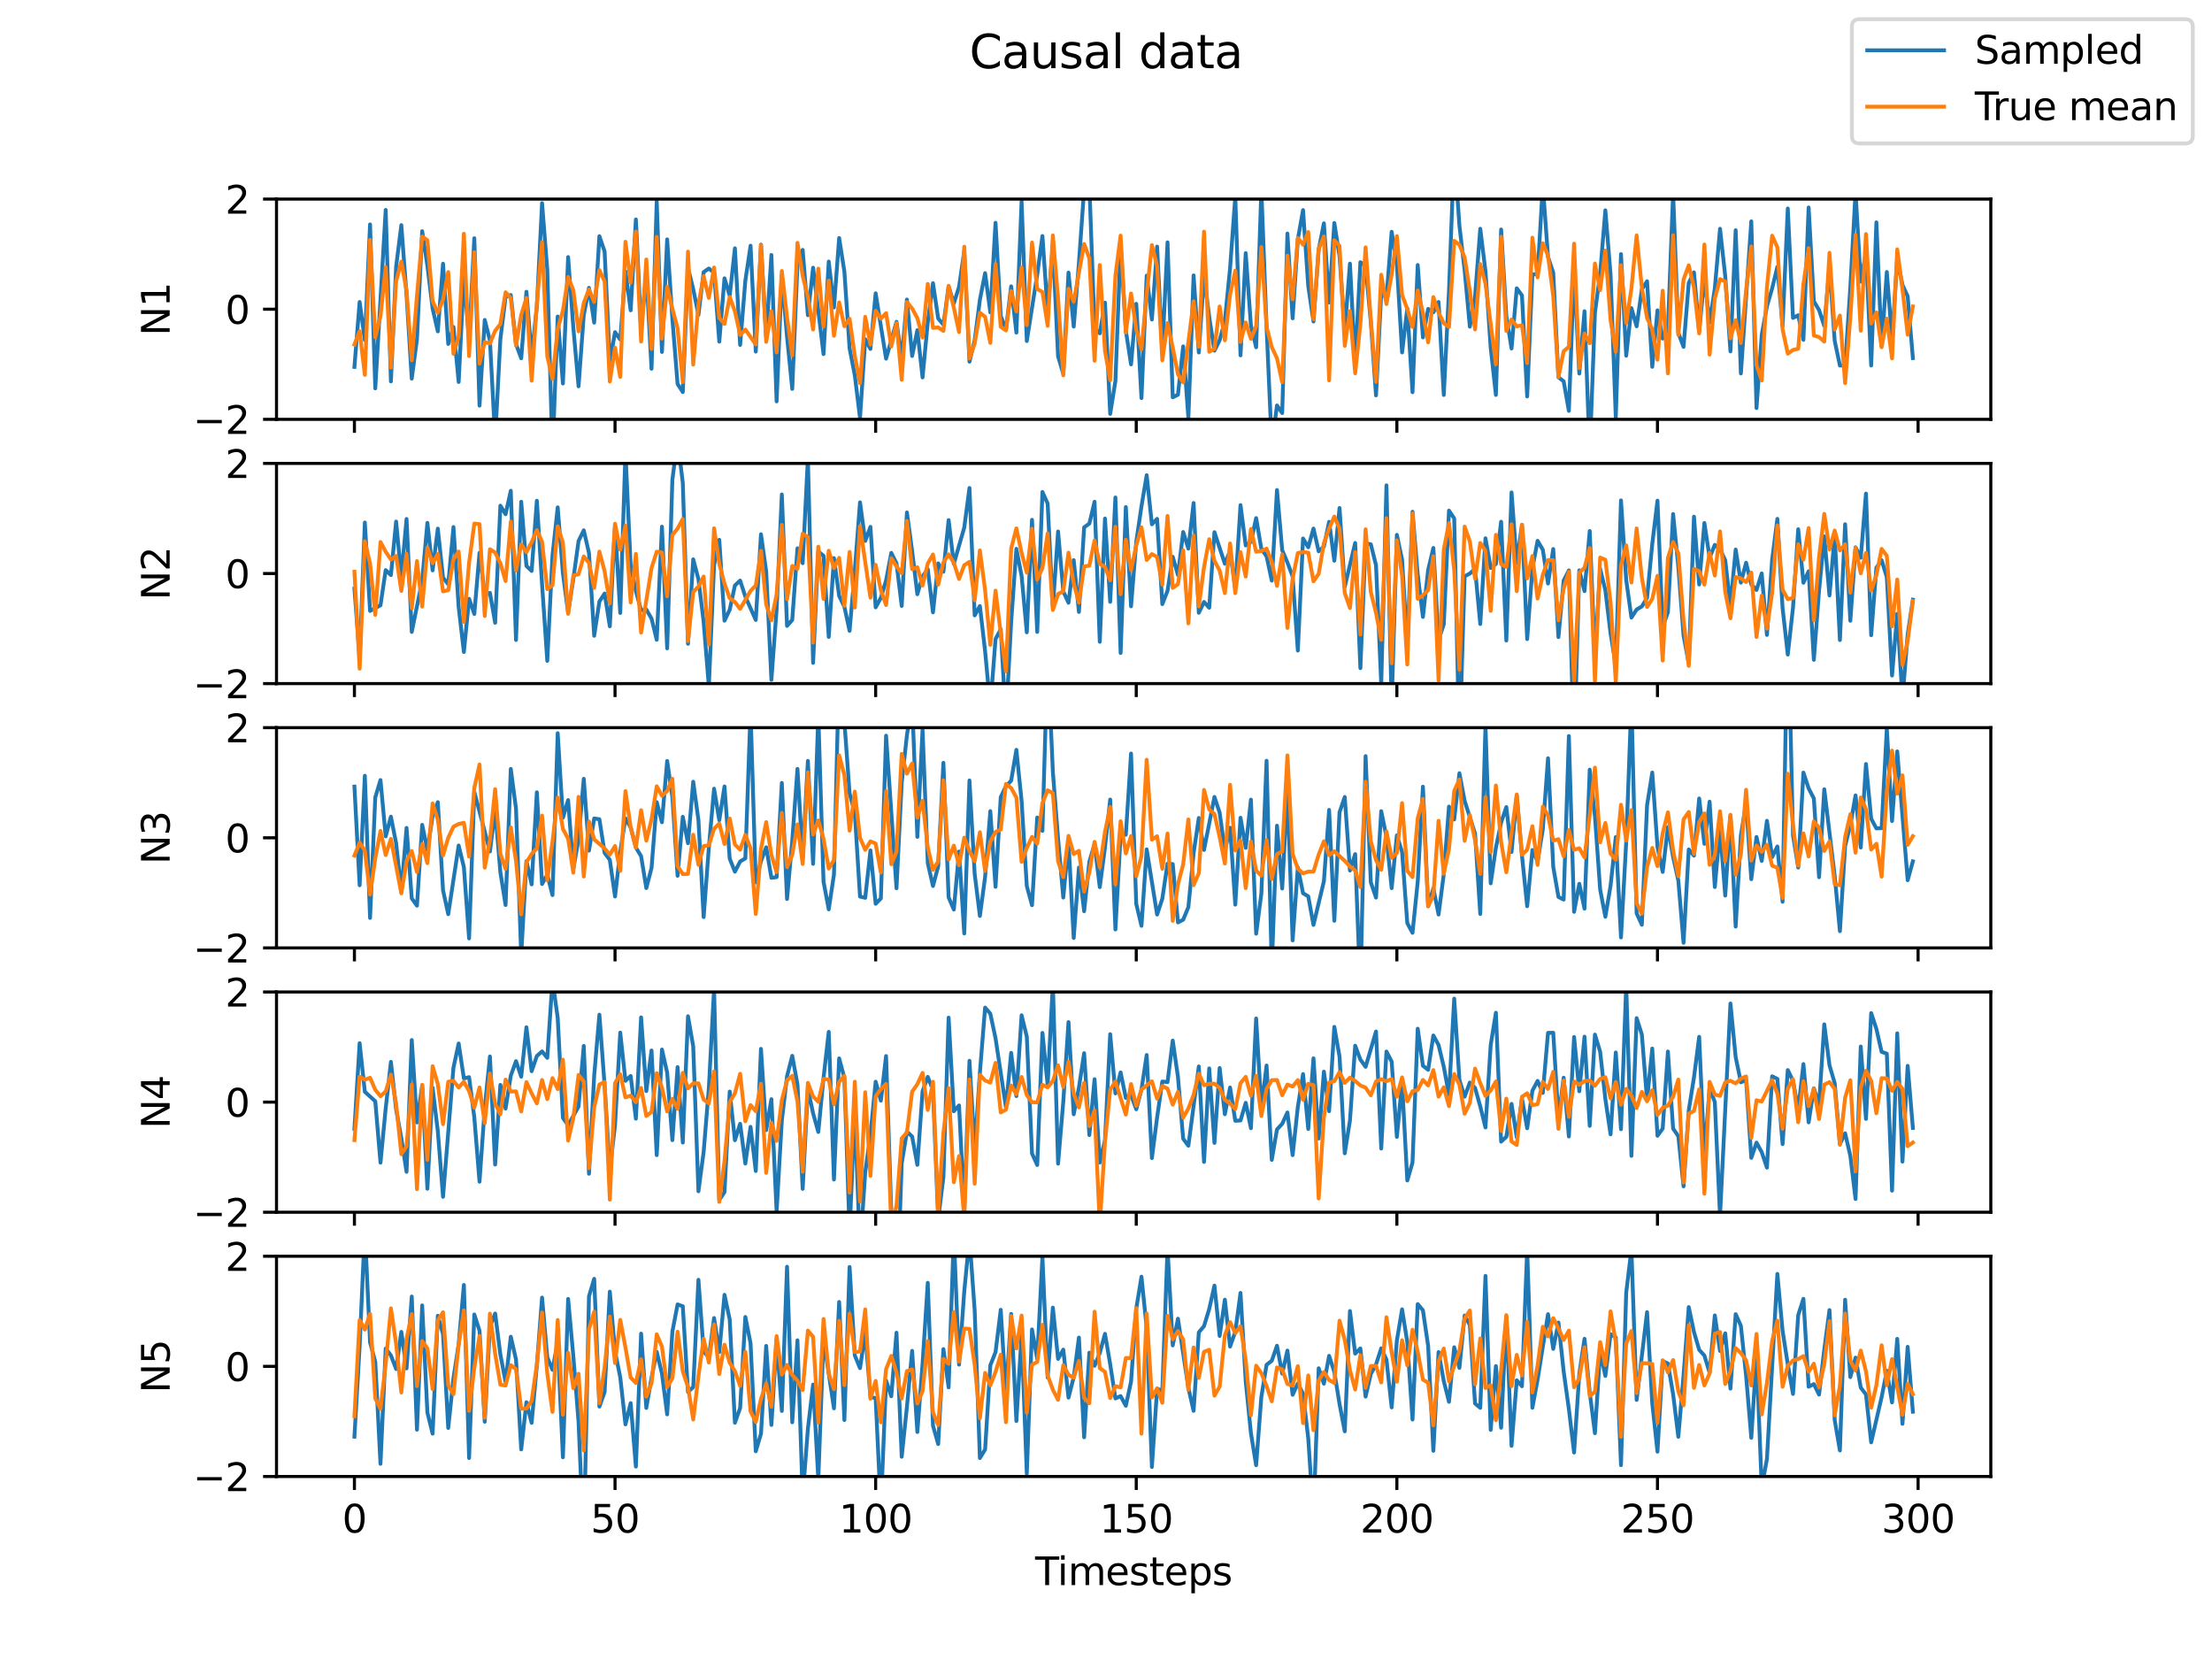 <?xml version="1.0" encoding="utf-8" standalone="no"?>
<!DOCTYPE svg PUBLIC "-//W3C//DTD SVG 1.1//EN"
  "http://www.w3.org/Graphics/SVG/1.1/DTD/svg11.dtd">
<svg xmlns:xlink="http://www.w3.org/1999/xlink" width="576pt" height="432pt" viewBox="0 0 576 432" xmlns="http://www.w3.org/2000/svg" version="1.1">
 <defs>
  <style type="text/css">*{stroke-linejoin: round; stroke-linecap: butt}</style>
 </defs>
 <g id="figure_1">
  <g id="patch_1">
   <path d="M 0 432 
L 576 432 
L 576 0 
L 0 0 
z
" style="fill: #ffffff"/>
  </g>
  <g id="axes_1">
   <g id="patch_2">
    <path d="M 72 109.192 
L 518.4 109.192 
L 518.4 51.84 
L 72 51.84 
z
" style="fill: #ffffff"/>
   </g>
   <g id="matplotlib.axis_1">
    <g id="xtick_1">
     <g id="line2d_1">
      <defs>
       <path id="m89af8c8b34" d="M 0 0 
L 0 3.5 
" style="stroke: #000000; stroke-width: 0.8"/>
      </defs>
      <g>
       <use xlink:href="#m89af8c8b34" x="92.291" y="109.192" style="stroke: #000000; stroke-width: 0.8"/>
      </g>
     </g>
    </g>
    <g id="xtick_2">
     <g id="line2d_2">
      <g>
       <use xlink:href="#m89af8c8b34" x="160.153" y="109.192" style="stroke: #000000; stroke-width: 0.8"/>
      </g>
     </g>
    </g>
    <g id="xtick_3">
     <g id="line2d_3">
      <g>
       <use xlink:href="#m89af8c8b34" x="228.016" y="109.192" style="stroke: #000000; stroke-width: 0.8"/>
      </g>
     </g>
    </g>
    <g id="xtick_4">
     <g id="line2d_4">
      <g>
       <use xlink:href="#m89af8c8b34" x="295.879" y="109.192" style="stroke: #000000; stroke-width: 0.8"/>
      </g>
     </g>
    </g>
    <g id="xtick_5">
     <g id="line2d_5">
      <g>
       <use xlink:href="#m89af8c8b34" x="363.741" y="109.192" style="stroke: #000000; stroke-width: 0.8"/>
      </g>
     </g>
    </g>
    <g id="xtick_6">
     <g id="line2d_6">
      <g>
       <use xlink:href="#m89af8c8b34" x="431.604" y="109.192" style="stroke: #000000; stroke-width: 0.8"/>
      </g>
     </g>
    </g>
    <g id="xtick_7">
     <g id="line2d_7">
      <g>
       <use xlink:href="#m89af8c8b34" x="499.466" y="109.192" style="stroke: #000000; stroke-width: 0.8"/>
      </g>
     </g>
    </g>
   </g>
   <g id="matplotlib.axis_2">
    <g id="ytick_1">
     <g id="line2d_8">
      <defs>
       <path id="m7bf8585489" d="M 0 0 
L -3.5 0 
" style="stroke: #000000; stroke-width: 0.8"/>
      </defs>
      <g>
       <use xlink:href="#m7bf8585489" x="72" y="109.192" style="stroke: #000000; stroke-width: 0.8"/>
      </g>
     </g>
     <g id="text_1">
      <!-- −2 -->
      <g transform="translate(50.258 112.991)scale(0.1 -0.1)">
       <defs>
        <path id="DejaVuSans-2212" d="M 678 2272 
L 4684 2272 
L 4684 1741 
L 678 1741 
L 678 2272 
z
" transform="scale(0.016)"/>
        <path id="DejaVuSans-32" d="M 1228 531 
L 3431 531 
L 3431 0 
L 469 0 
L 469 531 
Q 828 903 1448 1529 
Q 2069 2156 2228 2338 
Q 2531 2678 2651 2914 
Q 2772 3150 2772 3378 
Q 2772 3750 2511 3984 
Q 2250 4219 1831 4219 
Q 1534 4219 1204 4116 
Q 875 4013 500 3803 
L 500 4441 
Q 881 4594 1212 4672 
Q 1544 4750 1819 4750 
Q 2544 4750 2975 4387 
Q 3406 4025 3406 3419 
Q 3406 3131 3298 2873 
Q 3191 2616 2906 2266 
Q 2828 2175 2409 1742 
Q 1991 1309 1228 531 
z
" transform="scale(0.016)"/>
       </defs>
       <use xlink:href="#DejaVuSans-2212"/>
       <use xlink:href="#DejaVuSans-32" x="83.789"/>
      </g>
     </g>
    </g>
    <g id="ytick_2">
     <g id="line2d_9">
      <g>
       <use xlink:href="#m7bf8585489" x="72" y="80.516" style="stroke: #000000; stroke-width: 0.8"/>
      </g>
     </g>
     <g id="text_2">
      <!-- 0 -->
      <g transform="translate(58.638 84.315)scale(0.1 -0.1)">
       <defs>
        <path id="DejaVuSans-30" d="M 2034 4250 
Q 1547 4250 1301 3770 
Q 1056 3291 1056 2328 
Q 1056 1369 1301 889 
Q 1547 409 2034 409 
Q 2525 409 2770 889 
Q 3016 1369 3016 2328 
Q 3016 3291 2770 3770 
Q 2525 4250 2034 4250 
z
M 2034 4750 
Q 2819 4750 3233 4129 
Q 3647 3509 3647 2328 
Q 3647 1150 3233 529 
Q 2819 -91 2034 -91 
Q 1250 -91 836 529 
Q 422 1150 422 2328 
Q 422 3509 836 4129 
Q 1250 4750 2034 4750 
z
" transform="scale(0.016)"/>
       </defs>
       <use xlink:href="#DejaVuSans-30"/>
      </g>
     </g>
    </g>
    <g id="ytick_3">
     <g id="line2d_10">
      <g>
       <use xlink:href="#m7bf8585489" x="72" y="51.84" style="stroke: #000000; stroke-width: 0.8"/>
      </g>
     </g>
     <g id="text_3">
      <!-- 2 -->
      <g transform="translate(58.638 55.639)scale(0.1 -0.1)">
       <use xlink:href="#DejaVuSans-32"/>
      </g>
     </g>
    </g>
    <g id="text_4">
     <!-- N1 -->
     <g transform="translate(44.178 87.438)rotate(-90)scale(0.1 -0.1)">
      <defs>
       <path id="DejaVuSans-4e" d="M 628 4666 
L 1478 4666 
L 3547 763 
L 3547 4666 
L 4159 4666 
L 4159 0 
L 3309 0 
L 1241 3903 
L 1241 0 
L 628 0 
L 628 4666 
z
" transform="scale(0.016)"/>
       <path id="DejaVuSans-31" d="M 794 531 
L 1825 531 
L 1825 4091 
L 703 3866 
L 703 4441 
L 1819 4666 
L 2450 4666 
L 2450 531 
L 3481 531 
L 3481 0 
L 794 0 
L 794 531 
z
" transform="scale(0.016)"/>
      </defs>
      <use xlink:href="#DejaVuSans-4e"/>
      <use xlink:href="#DejaVuSans-31" x="74.805"/>
     </g>
    </g>
   </g>
   <g id="line2d_11">
    <path d="M 92.291 95.541 
L 93.648 78.637 
L 95.005 88.576 
L 96.363 58.433 
L 97.72 101.129 
L 100.434 54.657 
L 101.792 99.316 
L 103.149 69.418 
L 104.506 58.623 
L 105.863 76.816 
L 107.221 98.598 
L 108.578 88.295 
L 109.935 60.198 
L 111.292 69.21 
L 112.65 80.347 
L 114.007 86.288 
L 115.364 68.665 
L 116.721 89.566 
L 118.079 85.143 
L 119.436 99.467 
L 120.793 71.982 
L 122.15 88.451 
L 123.508 62.03 
L 124.865 105.635 
L 126.222 83.312 
L 127.579 88.65 
L 128.937 114.376 
L 130.294 88.358 
L 131.651 77.3 
L 133.008 76.819 
L 134.366 89.611 
L 135.723 93.293 
L 137.08 75.976 
L 138.437 92.682 
L 139.795 79.819 
L 141.152 52.896 
L 142.509 70.191 
L 143.866 118.55 
L 145.224 82.416 
L 146.581 99.864 
L 147.938 66.946 
L 149.295 85.341 
L 150.653 100.599 
L 152.01 82.067 
L 153.367 74.949 
L 154.724 84.023 
L 156.082 61.5 
L 157.439 65.489 
L 158.796 94.264 
L 160.153 86.494 
L 161.511 88.422 
L 162.868 70.645 
L 164.225 80.81 
L 165.582 57.145 
L 166.94 85.63 
L 168.297 71.173 
L 169.654 96.024 
L 171.011 52.475 
L 172.369 91.648 
L 173.726 62.328 
L 175.083 83.042 
L 176.44 99.98 
L 177.798 102.088 
L 179.155 69.741 
L 180.512 75.268 
L 181.87 81.997 
L 183.227 70.861 
L 184.584 69.917 
L 185.941 71.015 
L 187.299 88.968 
L 188.656 72.469 
L 190.013 76.991 
L 191.37 64.655 
L 192.728 89.824 
L 194.085 73.076 
L 195.442 63.981 
L 196.799 91.559 
L 198.157 63.706 
L 199.514 87.674 
L 200.871 66.385 
L 202.228 104.519 
L 203.586 71.778 
L 204.943 87.699 
L 206.3 101.267 
L 207.657 68.949 
L 209.015 65.069 
L 210.372 82.072 
L 211.729 69.71 
L 214.444 92.208 
L 215.801 68.108 
L 217.158 80.062 
L 218.515 61.973 
L 219.873 70.691 
L 221.23 90.719 
L 222.587 97.715 
L 223.944 108.86 
L 225.302 88.321 
L 226.659 90.864 
L 228.016 76.376 
L 230.731 93.4 
L 233.445 83.793 
L 234.802 93.489 
L 236.16 77.999 
L 237.517 92.696 
L 238.874 85.98 
L 240.231 98.284 
L 241.589 83.912 
L 242.946 73.741 
L 244.303 82.927 
L 245.66 84.542 
L 247.018 74.581 
L 248.375 78.999 
L 249.732 74.708 
L 251.089 65.42 
L 252.447 94.186 
L 253.804 88.642 
L 255.161 78.073 
L 256.518 71.124 
L 257.876 81.341 
L 259.233 58.01 
L 260.59 82.25 
L 261.947 85.771 
L 263.305 74.566 
L 264.662 86.611 
L 266.019 52.501 
L 267.376 88.808 
L 270.091 71.512 
L 271.448 61.464 
L 272.805 81.224 
L 274.163 63.872 
L 275.52 92.787 
L 276.877 97.333 
L 278.234 70.978 
L 279.592 85.047 
L 280.949 68.47 
L 282.306 49.255 
L 283.663 48.034 
L 285.021 85.371 
L 286.378 86.8 
L 287.735 78.812 
L 289.092 107.778 
L 290.45 99.218 
L 291.807 63.842 
L 293.164 86.105 
L 294.521 94.892 
L 295.879 79.111 
L 297.236 103.659 
L 298.593 71.774 
L 299.95 83.194 
L 301.308 64.212 
L 302.665 91.397 
L 304.022 63.1 
L 305.379 103.459 
L 306.737 102.786 
L 308.094 90.2 
L 309.451 108.827 
L 310.808 71.709 
L 312.166 91.788 
L 313.523 71.784 
L 314.88 82.575 
L 316.237 91.316 
L 317.595 88.59 
L 318.952 83.544 
L 320.309 69.835 
L 321.666 51.186 
L 323.024 92.538 
L 324.381 65.912 
L 325.738 84.733 
L 327.095 90.434 
L 328.453 49.239 
L 329.81 85.108 
L 331.167 115.981 
L 332.524 105.58 
L 333.882 107.559 
L 335.239 60.81 
L 336.596 82.887 
L 337.953 62.3 
L 339.311 54.706 
L 340.668 74.518 
L 342.025 83.722 
L 343.382 65.008 
L 344.74 58.146 
L 346.097 78.791 
L 347.454 58.068 
L 348.811 66.703 
L 350.169 86.045 
L 351.526 68.652 
L 352.883 94.835 
L 354.24 68.277 
L 355.598 69.268 
L 356.955 83.815 
L 358.312 102.954 
L 359.669 76.415 
L 361.027 77.55 
L 362.384 60.35 
L 363.741 68.829 
L 365.098 91.781 
L 366.456 80.324 
L 367.813 102.136 
L 369.17 69.007 
L 370.527 87.869 
L 371.885 80.438 
L 373.242 81.336 
L 374.599 78.637 
L 375.956 102.846 
L 377.314 75.65 
L 378.671 39.122 
L 380.028 58.745 
L 381.385 70.399 
L 382.743 85.063 
L 384.1 77.203 
L 385.457 59.569 
L 386.814 70.596 
L 388.172 90.545 
L 389.529 102.842 
L 390.886 59.762 
L 392.243 82.303 
L 393.601 90.737 
L 394.958 75.067 
L 396.315 76.921 
L 397.672 103.234 
L 399.03 71.413 
L 400.387 71.408 
L 401.744 48.161 
L 403.101 66.899 
L 404.459 71.027 
L 405.816 98.236 
L 407.173 99.288 
L 408.53 106.987 
L 409.888 70.284 
L 411.245 97.279 
L 412.602 81.043 
L 413.96 118.393 
L 415.317 81.461 
L 416.674 71.244 
L 418.031 54.769 
L 419.389 71.474 
L 420.746 108.695 
L 422.103 66.17 
L 423.46 92.627 
L 424.818 80.235 
L 426.175 84.968 
L 427.532 75.364 
L 428.889 73.241 
L 430.247 95.522 
L 431.604 80.808 
L 432.961 88.165 
L 434.318 85.746 
L 435.676 50.197 
L 437.033 86.701 
L 438.39 90.321 
L 439.747 73.687 
L 441.105 70.924 
L 442.462 86.336 
L 443.819 72.221 
L 445.176 84.061 
L 446.534 75.087 
L 447.891 59.575 
L 449.248 71.913 
L 450.605 91.504 
L 451.963 59.944 
L 453.32 97.256 
L 456.034 57.64 
L 457.392 106.263 
L 458.749 87.205 
L 460.106 79.76 
L 461.463 75.094 
L 462.821 69.496 
L 464.178 84.906 
L 465.535 54.29 
L 466.892 82.792 
L 468.25 82.093 
L 469.607 88.491 
L 470.964 54.029 
L 472.321 78.454 
L 473.679 80.752 
L 475.036 84.869 
L 476.393 69.43 
L 477.75 88.746 
L 479.108 95.188 
L 480.465 95.152 
L 481.822 74.807 
L 483.179 49.965 
L 484.537 73.337 
L 485.894 65.689 
L 487.251 95.185 
L 488.608 57.895 
L 489.966 90.074 
L 491.323 70.821 
L 492.68 88.33 
L 494.037 67.47 
L 495.395 74.203 
L 496.752 77.136 
L 498.109 93.247 
L 498.109 93.247 
" clip-path="url(#pae8c57893e)" style="fill: none; stroke: #1f77b4; stroke-linecap: square"/>
   </g>
   <g id="line2d_12">
    <path d="M 92.291 89.727 
L 93.648 86.253 
L 95.005 97.618 
L 96.363 62.44 
L 97.72 87.804 
L 99.077 82.308 
L 100.434 69.591 
L 101.792 95.727 
L 103.149 73.237 
L 104.506 68.106 
L 105.863 75.649 
L 107.221 93.815 
L 108.578 76.986 
L 109.935 61.592 
L 111.292 62.572 
L 112.65 78.43 
L 114.007 81.436 
L 115.364 78.029 
L 116.721 70.836 
L 118.079 92.134 
L 119.436 87.657 
L 120.793 60.873 
L 122.15 92.714 
L 123.508 65.666 
L 124.865 94.697 
L 126.222 89.072 
L 127.579 89.445 
L 128.937 86.13 
L 130.294 84.395 
L 131.651 76.101 
L 133.008 77.628 
L 134.366 89.971 
L 135.723 81.995 
L 137.08 77.577 
L 138.437 99.125 
L 139.795 79.11 
L 141.152 63.047 
L 142.509 92.791 
L 143.866 98.654 
L 145.224 85.655 
L 146.581 80.894 
L 147.938 72.132 
L 149.295 75.573 
L 150.653 86.286 
L 152.01 78.903 
L 153.367 75.373 
L 154.724 78.614 
L 156.082 70.322 
L 157.439 73.261 
L 158.796 99.351 
L 160.153 90.525 
L 161.511 98.153 
L 162.868 62.956 
L 164.225 73.579 
L 165.582 60.295 
L 166.94 88.947 
L 168.297 67.564 
L 169.654 90.865 
L 171.011 61.693 
L 172.369 88.164 
L 173.726 74.69 
L 175.083 80.368 
L 176.44 85.448 
L 177.798 99.503 
L 179.155 65.52 
L 180.512 94.945 
L 181.87 79.284 
L 183.227 71.898 
L 184.584 77.574 
L 185.941 69.666 
L 187.299 82.785 
L 188.656 84.348 
L 190.013 77.341 
L 191.37 81.069 
L 192.728 87.224 
L 194.085 85.808 
L 196.799 89.693 
L 198.157 63.792 
L 199.514 89.007 
L 200.871 81.038 
L 202.228 91.772 
L 203.586 70.568 
L 204.943 82.648 
L 206.3 92.495 
L 207.657 63.238 
L 209.015 71.808 
L 210.372 77.335 
L 211.729 85.802 
L 213.086 69.952 
L 214.444 85.022 
L 215.801 73.066 
L 217.158 87.444 
L 218.515 78.757 
L 219.873 84.938 
L 221.23 83.004 
L 222.587 92.66 
L 223.944 99.775 
L 225.302 82.494 
L 226.659 89.745 
L 228.016 80.929 
L 229.373 82.988 
L 230.731 81.546 
L 232.088 90.227 
L 233.445 84.114 
L 234.802 98.885 
L 236.16 78.65 
L 237.517 80.332 
L 238.874 82.834 
L 240.231 87.911 
L 241.589 73.94 
L 242.946 85.379 
L 244.303 85.26 
L 245.66 86.179 
L 247.018 74.412 
L 248.375 80.131 
L 249.732 86.472 
L 251.089 64.247 
L 252.447 93.329 
L 253.804 89.457 
L 255.161 81.427 
L 256.518 82.504 
L 257.876 89.306 
L 259.233 68.755 
L 260.59 85.078 
L 261.947 86.052 
L 263.305 75.779 
L 264.662 81.131 
L 266.019 69.66 
L 267.376 84.651 
L 268.734 63.15 
L 270.091 75.231 
L 271.448 76.045 
L 272.805 84.846 
L 274.163 61.297 
L 275.52 77.731 
L 276.877 97.742 
L 278.234 75.196 
L 279.592 78.522 
L 282.306 63.527 
L 283.663 67.267 
L 285.021 93.948 
L 286.378 69.008 
L 287.735 91.386 
L 289.092 99.007 
L 290.45 71.752 
L 291.807 61.344 
L 293.164 86.604 
L 294.521 76.422 
L 295.879 85.8 
L 297.236 90.961 
L 298.593 76.646 
L 299.95 63.814 
L 301.308 69.256 
L 302.665 93.837 
L 304.022 84.114 
L 305.379 90.477 
L 306.737 97.48 
L 308.094 99.585 
L 310.808 78.453 
L 312.166 90.289 
L 313.523 60.324 
L 314.88 91.601 
L 316.237 90.865 
L 317.595 79.805 
L 318.952 88.618 
L 320.309 76.72 
L 321.666 70.481 
L 323.024 89.053 
L 324.381 83.966 
L 325.738 88.239 
L 327.095 84.97 
L 328.453 64.345 
L 329.81 85.09 
L 331.167 90.397 
L 332.524 93.292 
L 333.882 99.544 
L 335.239 66.572 
L 336.596 77.946 
L 337.953 61.974 
L 339.311 63.721 
L 340.668 60.427 
L 342.025 83.148 
L 343.382 64.774 
L 344.74 61.567 
L 346.097 99.055 
L 347.454 62.58 
L 348.811 64.032 
L 350.169 90.05 
L 351.526 80.992 
L 352.883 97.219 
L 354.24 84.405 
L 355.598 64.415 
L 356.955 83.271 
L 358.312 99.469 
L 359.669 71.54 
L 361.027 79.179 
L 362.384 71.408 
L 363.741 61.488 
L 365.098 76.776 
L 366.456 80.496 
L 367.813 85.144 
L 369.17 75.643 
L 370.527 81.461 
L 371.885 89.144 
L 373.242 77.361 
L 374.599 81.396 
L 375.956 84.171 
L 377.314 85.127 
L 378.671 62.707 
L 380.028 63.745 
L 381.385 67.016 
L 382.743 75.726 
L 384.1 85.78 
L 385.457 68.762 
L 386.814 73.875 
L 389.529 94.87 
L 390.886 61.643 
L 392.243 86.179 
L 393.601 83.189 
L 394.958 84.994 
L 396.315 84.687 
L 397.672 94.542 
L 399.03 61.889 
L 400.387 72.225 
L 401.744 63.326 
L 403.101 66.52 
L 404.459 77.092 
L 405.816 98.178 
L 407.173 91.451 
L 408.53 90.283 
L 409.888 63.445 
L 411.245 95.869 
L 412.602 86.862 
L 413.96 89.379 
L 415.317 68.624 
L 416.674 75.535 
L 418.031 65.227 
L 419.389 83.367 
L 420.746 91.596 
L 422.103 69.047 
L 423.46 84.087 
L 424.818 75.126 
L 426.175 61.296 
L 427.532 74.892 
L 428.889 82.795 
L 430.247 85.794 
L 431.604 93.665 
L 432.961 75.697 
L 434.318 97.228 
L 435.676 61.248 
L 437.033 87.21 
L 438.39 72.797 
L 439.747 69.083 
L 441.105 74.907 
L 442.462 86.828 
L 443.819 63.66 
L 445.176 92.337 
L 446.534 77.701 
L 447.891 72.681 
L 449.248 73.276 
L 450.605 88.115 
L 451.963 83.393 
L 453.32 89.324 
L 454.677 75.608 
L 456.034 64.165 
L 457.392 95.03 
L 458.749 99.079 
L 460.106 74.771 
L 461.463 61.366 
L 462.821 64.412 
L 464.178 85.713 
L 465.535 92.093 
L 466.892 91.129 
L 468.25 90.819 
L 469.607 73.971 
L 470.964 64.599 
L 472.321 87.348 
L 473.679 87.787 
L 475.036 88.953 
L 476.393 65.827 
L 477.75 85.828 
L 479.108 82.161 
L 480.465 99.765 
L 481.822 82.694 
L 483.179 61.174 
L 484.537 86.12 
L 485.894 60.952 
L 487.251 84.263 
L 488.608 81.352 
L 489.966 90.42 
L 491.323 82.962 
L 492.68 93.32 
L 494.037 64.933 
L 495.395 75.294 
L 496.752 87.151 
L 498.109 79.8 
L 498.109 79.8 
" clip-path="url(#pae8c57893e)" style="fill: none; stroke: #ff7f0e; stroke-linecap: square"/>
   </g>
   <g id="patch_3">
    <path d="M 72 109.192 
L 72 51.84 
" style="fill: none; stroke: #000000; stroke-width: 0.8; stroke-linejoin: miter; stroke-linecap: square"/>
   </g>
   <g id="patch_4">
    <path d="M 518.4 109.192 
L 518.4 51.84 
" style="fill: none; stroke: #000000; stroke-width: 0.8; stroke-linejoin: miter; stroke-linecap: square"/>
   </g>
   <g id="patch_5">
    <path d="M 72 109.192 
L 518.4 109.192 
" style="fill: none; stroke: #000000; stroke-width: 0.8; stroke-linejoin: miter; stroke-linecap: square"/>
   </g>
   <g id="patch_6">
    <path d="M 72 51.84 
L 518.4 51.84 
" style="fill: none; stroke: #000000; stroke-width: 0.8; stroke-linejoin: miter; stroke-linecap: square"/>
   </g>
  </g>
  <g id="axes_2">
   <g id="patch_7">
    <path d="M 72 178.014 
L 518.4 178.014 
L 518.4 120.662 
L 72 120.662 
z
" style="fill: #ffffff"/>
   </g>
   <g id="matplotlib.axis_3">
    <g id="xtick_8">
     <g id="line2d_13">
      <g>
       <use xlink:href="#m89af8c8b34" x="92.291" y="178.014" style="stroke: #000000; stroke-width: 0.8"/>
      </g>
     </g>
    </g>
    <g id="xtick_9">
     <g id="line2d_14">
      <g>
       <use xlink:href="#m89af8c8b34" x="160.153" y="178.014" style="stroke: #000000; stroke-width: 0.8"/>
      </g>
     </g>
    </g>
    <g id="xtick_10">
     <g id="line2d_15">
      <g>
       <use xlink:href="#m89af8c8b34" x="228.016" y="178.014" style="stroke: #000000; stroke-width: 0.8"/>
      </g>
     </g>
    </g>
    <g id="xtick_11">
     <g id="line2d_16">
      <g>
       <use xlink:href="#m89af8c8b34" x="295.879" y="178.014" style="stroke: #000000; stroke-width: 0.8"/>
      </g>
     </g>
    </g>
    <g id="xtick_12">
     <g id="line2d_17">
      <g>
       <use xlink:href="#m89af8c8b34" x="363.741" y="178.014" style="stroke: #000000; stroke-width: 0.8"/>
      </g>
     </g>
    </g>
    <g id="xtick_13">
     <g id="line2d_18">
      <g>
       <use xlink:href="#m89af8c8b34" x="431.604" y="178.014" style="stroke: #000000; stroke-width: 0.8"/>
      </g>
     </g>
    </g>
    <g id="xtick_14">
     <g id="line2d_19">
      <g>
       <use xlink:href="#m89af8c8b34" x="499.466" y="178.014" style="stroke: #000000; stroke-width: 0.8"/>
      </g>
     </g>
    </g>
   </g>
   <g id="matplotlib.axis_4">
    <g id="ytick_4">
     <g id="line2d_20">
      <g>
       <use xlink:href="#m7bf8585489" x="72" y="178.014" style="stroke: #000000; stroke-width: 0.8"/>
      </g>
     </g>
     <g id="text_5">
      <!-- −2 -->
      <g transform="translate(50.258 181.813)scale(0.1 -0.1)">
       <use xlink:href="#DejaVuSans-2212"/>
       <use xlink:href="#DejaVuSans-32" x="83.789"/>
      </g>
     </g>
    </g>
    <g id="ytick_5">
     <g id="line2d_21">
      <g>
       <use xlink:href="#m7bf8585489" x="72" y="149.338" style="stroke: #000000; stroke-width: 0.8"/>
      </g>
     </g>
     <g id="text_6">
      <!-- 0 -->
      <g transform="translate(58.638 153.137)scale(0.1 -0.1)">
       <use xlink:href="#DejaVuSans-30"/>
      </g>
     </g>
    </g>
    <g id="ytick_6">
     <g id="line2d_22">
      <g>
       <use xlink:href="#m7bf8585489" x="72" y="120.662" style="stroke: #000000; stroke-width: 0.8"/>
      </g>
     </g>
     <g id="text_7">
      <!-- 2 -->
      <g transform="translate(58.638 124.461)scale(0.1 -0.1)">
       <use xlink:href="#DejaVuSans-32"/>
      </g>
     </g>
    </g>
    <g id="text_8">
     <!-- N2 -->
     <g transform="translate(44.178 156.26)rotate(-90)scale(0.1 -0.1)">
      <use xlink:href="#DejaVuSans-4e"/>
      <use xlink:href="#DejaVuSans-32" x="74.805"/>
     </g>
    </g>
   </g>
   <g id="line2d_23">
    <path d="M 92.291 153.28 
L 93.648 171.275 
L 95.005 136.056 
L 96.363 159.085 
L 99.077 157.612 
L 100.434 148.453 
L 101.792 149.748 
L 103.149 135.804 
L 104.506 150.213 
L 105.863 135.142 
L 107.221 164.557 
L 109.935 151.156 
L 111.292 136.149 
L 112.65 148.525 
L 114.007 137.652 
L 115.364 150.409 
L 116.721 152.159 
L 118.079 137.235 
L 119.436 158.119 
L 120.793 169.777 
L 122.15 155.922 
L 123.508 159.877 
L 124.865 143.944 
L 126.222 154.742 
L 127.579 154.38 
L 128.937 162.185 
L 130.294 131.681 
L 131.651 133.9 
L 133.008 127.79 
L 134.366 166.656 
L 135.723 130.661 
L 137.08 147.378 
L 138.437 148.675 
L 139.795 130.392 
L 141.152 152.202 
L 142.509 172.09 
L 143.866 144.639 
L 145.224 132.11 
L 146.581 149.269 
L 147.938 159.505 
L 149.295 150.762 
L 150.653 140.881 
L 152.01 138.094 
L 153.367 144.003 
L 154.724 165.555 
L 156.082 156.634 
L 157.439 154.551 
L 158.796 163.094 
L 160.153 136.857 
L 161.511 159.62 
L 162.868 117.696 
L 164.225 147.326 
L 165.582 153.899 
L 166.94 158.921 
L 168.297 158.71 
L 169.654 161.075 
L 171.011 166.594 
L 172.369 137.143 
L 173.726 168.832 
L 175.083 124.939 
L 176.44 114.368 
L 177.798 125.756 
L 179.155 167.645 
L 180.512 145.647 
L 181.87 150.799 
L 183.227 161.945 
L 184.584 178.72 
L 185.941 147.171 
L 187.299 140.569 
L 188.656 161.625 
L 190.013 158.79 
L 191.37 152.455 
L 192.728 151.181 
L 194.085 155.357 
L 196.799 161.442 
L 198.157 139.121 
L 199.514 148.792 
L 200.871 177.013 
L 202.228 158.676 
L 203.586 128.756 
L 204.943 162.987 
L 206.3 161.418 
L 207.657 142.776 
L 209.015 146.656 
L 210.372 119.251 
L 211.729 172.614 
L 213.086 143.602 
L 214.444 144.739 
L 215.801 165.858 
L 217.158 145.332 
L 218.515 155.182 
L 219.873 157.998 
L 221.23 164.275 
L 222.587 148.613 
L 223.944 130.81 
L 225.302 140.868 
L 226.659 137.188 
L 228.016 158.157 
L 229.373 155.665 
L 230.731 151.143 
L 232.088 143.962 
L 233.445 146.693 
L 234.802 157.787 
L 236.16 133.436 
L 237.517 143.497 
L 238.874 154.738 
L 240.231 150.086 
L 241.589 148.222 
L 242.946 159.461 
L 244.303 146.697 
L 245.66 148.886 
L 247.018 135.43 
L 248.375 146.825 
L 251.089 137.373 
L 252.447 127.068 
L 253.804 160.252 
L 255.161 157.813 
L 256.518 169.566 
L 257.876 184.077 
L 259.233 166.408 
L 260.59 163.87 
L 261.947 187.772 
L 263.305 161.99 
L 264.662 142.915 
L 266.019 149.935 
L 267.376 164.662 
L 268.734 135.355 
L 270.091 164.548 
L 271.448 128.104 
L 272.805 131.137 
L 274.163 158.222 
L 275.52 138.394 
L 276.877 154.017 
L 278.234 156.96 
L 279.592 145.86 
L 280.949 159.353 
L 282.306 137.322 
L 283.663 136.342 
L 285.021 130.648 
L 286.378 167.132 
L 287.735 135.025 
L 289.092 156.716 
L 290.45 129.541 
L 291.807 170.032 
L 293.164 132.027 
L 294.521 157.888 
L 295.879 141.09 
L 297.236 131.842 
L 298.593 123.736 
L 299.95 136.53 
L 301.308 135.114 
L 302.665 157.311 
L 304.022 153.843 
L 305.379 144.994 
L 306.737 149.749 
L 308.094 138.539 
L 309.451 142.858 
L 310.808 130.984 
L 312.166 159.567 
L 313.523 156.747 
L 314.88 158.257 
L 316.237 138.576 
L 318.952 146.803 
L 320.309 143.415 
L 321.666 153.195 
L 323.024 131.525 
L 324.381 142.032 
L 325.738 141.129 
L 327.095 134.909 
L 328.453 142.92 
L 329.81 144.853 
L 331.167 151.202 
L 332.524 127.598 
L 333.882 143.271 
L 335.239 146.477 
L 336.596 150.106 
L 337.953 169.41 
L 339.311 140.218 
L 340.668 142.506 
L 342.025 137.637 
L 343.382 143.562 
L 344.74 142.341 
L 346.097 135.874 
L 347.454 146.015 
L 348.811 132.279 
L 350.169 152.796 
L 352.883 141.382 
L 354.24 173.989 
L 355.598 141.491 
L 356.955 141.723 
L 358.312 147.189 
L 359.669 178.117 
L 361.027 126.383 
L 362.384 183.435 
L 363.741 139.279 
L 365.098 145.722 
L 366.456 168.254 
L 367.813 133.263 
L 369.17 149.624 
L 370.527 160.65 
L 371.885 148.42 
L 373.242 142.682 
L 374.599 166.644 
L 375.956 162.579 
L 377.314 132.964 
L 378.671 134.994 
L 380.028 194.81 
L 381.385 150.074 
L 382.743 149.353 
L 384.1 148.115 
L 385.457 162.493 
L 386.814 140.168 
L 388.172 147.904 
L 389.529 146.86 
L 390.886 135.857 
L 392.243 166.793 
L 393.601 128.227 
L 394.958 146.571 
L 396.315 136.69 
L 397.672 166.415 
L 399.03 147.983 
L 400.387 140.82 
L 401.744 143.156 
L 403.101 151.953 
L 404.459 142.963 
L 405.816 165.899 
L 407.173 151.181 
L 408.53 148.53 
L 409.888 195.846 
L 411.245 148.516 
L 412.602 153.932 
L 413.96 138.271 
L 415.317 170.996 
L 416.674 148.137 
L 418.031 153.696 
L 419.389 164.986 
L 420.746 173.242 
L 422.103 130.3 
L 423.46 151.028 
L 424.818 160.812 
L 426.175 158.721 
L 427.532 157.915 
L 428.889 155.696 
L 430.247 141.636 
L 431.604 130.369 
L 432.961 163.266 
L 434.318 159.416 
L 435.676 133.856 
L 437.033 147.616 
L 438.39 165.474 
L 439.747 172.751 
L 441.105 134.542 
L 442.462 152.2 
L 443.819 136.181 
L 445.176 145.188 
L 446.534 141.89 
L 447.891 142.969 
L 449.248 145.91 
L 450.605 157.695 
L 451.963 143.102 
L 453.32 151.726 
L 454.677 146.528 
L 456.034 152.178 
L 457.392 153.628 
L 458.749 149.319 
L 460.106 165.33 
L 461.463 145.683 
L 462.821 135.108 
L 464.178 158.321 
L 465.535 170.457 
L 466.892 158.252 
L 468.25 137.816 
L 469.607 151.746 
L 470.964 148.755 
L 472.321 171.815 
L 473.679 153.804 
L 475.036 139.663 
L 476.393 155.058 
L 477.75 139.4 
L 479.108 166.674 
L 480.465 136.505 
L 481.822 161.652 
L 483.179 142.516 
L 484.537 145.242 
L 485.894 128.526 
L 487.251 165.411 
L 488.608 147.823 
L 489.966 145.864 
L 491.323 150.279 
L 492.68 175.914 
L 494.037 159.817 
L 495.395 182.026 
L 496.752 165.208 
L 498.109 156.16 
L 498.109 156.16 
" clip-path="url(#p2703da92c0)" style="fill: none; stroke: #1f77b4; stroke-linecap: square"/>
   </g>
   <g id="line2d_24">
    <path d="M 92.291 148.882 
L 93.648 174.119 
L 95.005 140.94 
L 96.363 146.709 
L 97.72 160.109 
L 99.077 141.133 
L 100.434 143.669 
L 101.792 145.71 
L 103.149 144.762 
L 104.506 153.891 
L 105.863 144.254 
L 107.221 158.377 
L 108.578 146.103 
L 109.935 157.968 
L 111.292 142.564 
L 112.65 146.656 
L 114.007 144.234 
L 115.364 154.009 
L 116.721 153.663 
L 118.079 145.661 
L 119.436 143.622 
L 120.793 161.957 
L 122.15 146.541 
L 123.508 136.343 
L 124.865 136.486 
L 126.222 160.399 
L 127.579 143.026 
L 128.937 143.873 
L 130.294 146.677 
L 131.651 151.309 
L 133.008 135.814 
L 134.366 148.544 
L 135.723 141.754 
L 137.08 143.792 
L 138.437 141.205 
L 139.795 138.053 
L 141.152 141.072 
L 142.509 153.409 
L 143.866 152.411 
L 145.224 137.047 
L 146.581 141.323 
L 147.938 159.844 
L 149.295 149.88 
L 150.653 149.51 
L 152.01 144.887 
L 153.367 146.578 
L 154.724 153.088 
L 156.082 143.633 
L 157.439 148.732 
L 158.796 157.12 
L 160.153 136.377 
L 161.511 143.166 
L 162.868 136.871 
L 164.225 156.873 
L 165.582 144.236 
L 166.94 164.739 
L 169.654 147.927 
L 171.011 143.657 
L 172.369 143.872 
L 173.726 155.266 
L 175.083 139.337 
L 176.44 137.629 
L 177.798 135.143 
L 179.155 166.928 
L 180.512 154.147 
L 181.87 152.74 
L 183.227 150.13 
L 184.584 167.849 
L 185.941 137.568 
L 187.299 146.799 
L 188.656 151.965 
L 190.013 155.775 
L 191.37 156.764 
L 192.728 158.543 
L 195.442 153.872 
L 196.799 152.474 
L 198.157 143.433 
L 199.514 157.378 
L 200.871 161.518 
L 202.228 154.773 
L 203.586 136.676 
L 204.943 156.034 
L 206.3 147.389 
L 207.657 148.111 
L 209.015 138.956 
L 210.372 139.863 
L 211.729 167.336 
L 213.086 142.359 
L 214.444 155.967 
L 215.801 143.404 
L 217.158 147.933 
L 218.515 145.267 
L 219.873 157.76 
L 221.23 143.722 
L 222.587 158.205 
L 223.944 136.998 
L 226.659 155.627 
L 228.016 147.093 
L 229.373 153.663 
L 230.731 157.559 
L 232.088 145.359 
L 233.445 147.453 
L 234.802 149.299 
L 236.16 135.652 
L 237.517 148.201 
L 238.874 147.72 
L 240.231 152.467 
L 241.589 146.753 
L 242.946 144.382 
L 244.303 152.239 
L 245.66 146.459 
L 247.018 144.342 
L 248.375 146.543 
L 249.732 150.771 
L 251.089 147.176 
L 252.447 146.299 
L 253.804 156.297 
L 255.161 143.323 
L 256.518 153.648 
L 257.876 167.92 
L 259.233 153.801 
L 260.59 164.838 
L 261.947 174.789 
L 263.305 142.817 
L 264.662 137.587 
L 266.019 143.954 
L 267.376 149.099 
L 268.734 137.664 
L 270.091 150.928 
L 271.448 147.907 
L 272.805 138.882 
L 274.163 158.84 
L 275.52 154.679 
L 276.877 153.969 
L 278.234 143.898 
L 279.592 151.895 
L 280.949 156.92 
L 282.306 147.479 
L 283.663 147.292 
L 285.021 140.737 
L 286.378 146.815 
L 287.735 147.649 
L 289.092 151.115 
L 290.45 137.179 
L 291.807 154.727 
L 293.164 140.552 
L 294.521 148.438 
L 295.879 141.993 
L 297.236 137.301 
L 298.593 145.815 
L 299.95 144.278 
L 301.308 145.035 
L 302.665 152.224 
L 304.022 134.339 
L 305.379 153.094 
L 306.737 152.125 
L 308.094 143.306 
L 309.451 162.334 
L 310.808 139.441 
L 312.166 157.893 
L 313.523 147.677 
L 314.88 140.406 
L 316.237 146.019 
L 317.595 148.576 
L 318.952 154.454 
L 320.309 141.515 
L 321.666 154.451 
L 323.024 143.762 
L 324.381 150.14 
L 325.738 137.755 
L 327.095 143.674 
L 328.453 143.492 
L 329.81 142.869 
L 331.167 146.326 
L 332.524 152.564 
L 333.882 144.351 
L 335.239 163.517 
L 336.596 150.684 
L 337.953 144.001 
L 339.311 143.771 
L 340.668 143.907 
L 342.025 151.361 
L 343.382 149.414 
L 344.74 141.432 
L 346.097 137.631 
L 347.454 134.502 
L 348.811 137.638 
L 350.169 154.397 
L 351.526 158.331 
L 352.883 143.758 
L 354.24 165.264 
L 355.598 137.828 
L 356.955 154.158 
L 358.312 159.598 
L 359.669 166.605 
L 361.027 134.947 
L 362.384 172.727 
L 363.741 140.708 
L 365.098 149.897 
L 366.456 173.027 
L 367.813 133.687 
L 369.17 155.934 
L 370.527 154.993 
L 371.885 153.667 
L 373.242 144.86 
L 374.599 177.195 
L 375.956 143.07 
L 377.314 136.207 
L 378.671 148.495 
L 380.028 174.385 
L 381.385 137.113 
L 382.743 140.996 
L 384.1 150.708 
L 385.457 141.387 
L 386.814 143.45 
L 388.172 159.074 
L 389.529 139.265 
L 390.886 146.905 
L 392.243 147.622 
L 393.601 136.5 
L 394.958 153.938 
L 396.315 136.63 
L 397.672 150.625 
L 399.03 144.794 
L 400.387 155.861 
L 401.744 149.689 
L 403.101 145.845 
L 404.459 145.856 
L 405.816 161.547 
L 407.173 153.251 
L 408.53 148.885 
L 409.888 177.591 
L 411.245 149.116 
L 412.602 147.835 
L 413.96 142.704 
L 415.317 177.354 
L 416.674 145.191 
L 418.031 145.758 
L 419.389 156.915 
L 420.746 177.535 
L 422.103 147.23 
L 423.46 142.014 
L 424.818 151.694 
L 426.175 137.595 
L 427.532 150.414 
L 428.889 158.047 
L 430.247 155.958 
L 431.604 149.922 
L 432.961 172.013 
L 434.318 145.262 
L 435.676 141.144 
L 437.033 144.086 
L 438.39 161.484 
L 439.747 173.384 
L 441.105 148.097 
L 442.462 148.773 
L 443.819 152.237 
L 445.176 143.916 
L 446.534 149.883 
L 447.891 138.37 
L 449.248 154.131 
L 450.605 160.995 
L 451.963 150.265 
L 453.32 150.583 
L 454.677 151.559 
L 456.034 149.096 
L 457.392 165.868 
L 458.749 155.097 
L 460.106 163.692 
L 461.463 154.331 
L 462.821 136.83 
L 464.178 153.532 
L 465.535 156.019 
L 466.892 155.726 
L 468.25 141.726 
L 469.607 145.717 
L 470.964 137.506 
L 472.321 161.486 
L 473.679 145.034 
L 475.036 133.818 
L 476.393 143.07 
L 477.75 138.142 
L 479.108 143.339 
L 480.465 141.714 
L 481.822 154.352 
L 483.179 142.608 
L 484.537 149.293 
L 485.894 143.988 
L 487.251 153.778 
L 488.608 149.77 
L 489.966 142.927 
L 491.323 144.721 
L 492.68 163.119 
L 494.037 150.904 
L 495.395 173.136 
L 496.752 166.945 
L 498.109 156.488 
L 498.109 156.488 
" clip-path="url(#p2703da92c0)" style="fill: none; stroke: #ff7f0e; stroke-linecap: square"/>
   </g>
   <g id="patch_8">
    <path d="M 72 178.014 
L 72 120.662 
" style="fill: none; stroke: #000000; stroke-width: 0.8; stroke-linejoin: miter; stroke-linecap: square"/>
   </g>
   <g id="patch_9">
    <path d="M 518.4 178.014 
L 518.4 120.662 
" style="fill: none; stroke: #000000; stroke-width: 0.8; stroke-linejoin: miter; stroke-linecap: square"/>
   </g>
   <g id="patch_10">
    <path d="M 72 178.014 
L 518.4 178.014 
" style="fill: none; stroke: #000000; stroke-width: 0.8; stroke-linejoin: miter; stroke-linecap: square"/>
   </g>
   <g id="patch_11">
    <path d="M 72 120.662 
L 518.4 120.662 
" style="fill: none; stroke: #000000; stroke-width: 0.8; stroke-linejoin: miter; stroke-linecap: square"/>
   </g>
  </g>
  <g id="axes_3">
   <g id="patch_12">
    <path d="M 72 246.836 
L 518.4 246.836 
L 518.4 189.484 
L 72 189.484 
z
" style="fill: #ffffff"/>
   </g>
   <g id="matplotlib.axis_5">
    <g id="xtick_15">
     <g id="line2d_25">
      <g>
       <use xlink:href="#m89af8c8b34" x="92.291" y="246.836" style="stroke: #000000; stroke-width: 0.8"/>
      </g>
     </g>
    </g>
    <g id="xtick_16">
     <g id="line2d_26">
      <g>
       <use xlink:href="#m89af8c8b34" x="160.153" y="246.836" style="stroke: #000000; stroke-width: 0.8"/>
      </g>
     </g>
    </g>
    <g id="xtick_17">
     <g id="line2d_27">
      <g>
       <use xlink:href="#m89af8c8b34" x="228.016" y="246.836" style="stroke: #000000; stroke-width: 0.8"/>
      </g>
     </g>
    </g>
    <g id="xtick_18">
     <g id="line2d_28">
      <g>
       <use xlink:href="#m89af8c8b34" x="295.879" y="246.836" style="stroke: #000000; stroke-width: 0.8"/>
      </g>
     </g>
    </g>
    <g id="xtick_19">
     <g id="line2d_29">
      <g>
       <use xlink:href="#m89af8c8b34" x="363.741" y="246.836" style="stroke: #000000; stroke-width: 0.8"/>
      </g>
     </g>
    </g>
    <g id="xtick_20">
     <g id="line2d_30">
      <g>
       <use xlink:href="#m89af8c8b34" x="431.604" y="246.836" style="stroke: #000000; stroke-width: 0.8"/>
      </g>
     </g>
    </g>
    <g id="xtick_21">
     <g id="line2d_31">
      <g>
       <use xlink:href="#m89af8c8b34" x="499.466" y="246.836" style="stroke: #000000; stroke-width: 0.8"/>
      </g>
     </g>
    </g>
   </g>
   <g id="matplotlib.axis_6">
    <g id="ytick_7">
     <g id="line2d_32">
      <g>
       <use xlink:href="#m7bf8585489" x="72" y="246.836" style="stroke: #000000; stroke-width: 0.8"/>
      </g>
     </g>
     <g id="text_9">
      <!-- −2 -->
      <g transform="translate(50.258 250.635)scale(0.1 -0.1)">
       <use xlink:href="#DejaVuSans-2212"/>
       <use xlink:href="#DejaVuSans-32" x="83.789"/>
      </g>
     </g>
    </g>
    <g id="ytick_8">
     <g id="line2d_33">
      <g>
       <use xlink:href="#m7bf8585489" x="72" y="218.16" style="stroke: #000000; stroke-width: 0.8"/>
      </g>
     </g>
     <g id="text_10">
      <!-- 0 -->
      <g transform="translate(58.638 221.959)scale(0.1 -0.1)">
       <use xlink:href="#DejaVuSans-30"/>
      </g>
     </g>
    </g>
    <g id="ytick_9">
     <g id="line2d_34">
      <g>
       <use xlink:href="#m7bf8585489" x="72" y="189.484" style="stroke: #000000; stroke-width: 0.8"/>
      </g>
     </g>
     <g id="text_11">
      <!-- 2 -->
      <g transform="translate(58.638 193.283)scale(0.1 -0.1)">
       <use xlink:href="#DejaVuSans-32"/>
      </g>
     </g>
    </g>
    <g id="text_12">
     <!-- N3 -->
     <g transform="translate(44.178 225.082)rotate(-90)scale(0.1 -0.1)">
      <defs>
       <path id="DejaVuSans-33" d="M 2597 2516 
Q 3050 2419 3304 2112 
Q 3559 1806 3559 1356 
Q 3559 666 3084 287 
Q 2609 -91 1734 -91 
Q 1441 -91 1130 -33 
Q 819 25 488 141 
L 488 750 
Q 750 597 1062 519 
Q 1375 441 1716 441 
Q 2309 441 2620 675 
Q 2931 909 2931 1356 
Q 2931 1769 2642 2001 
Q 2353 2234 1838 2234 
L 1294 2234 
L 1294 2753 
L 1863 2753 
Q 2328 2753 2575 2939 
Q 2822 3125 2822 3475 
Q 2822 3834 2567 4026 
Q 2313 4219 1838 4219 
Q 1578 4219 1281 4162 
Q 984 4106 628 3988 
L 628 4550 
Q 988 4650 1302 4700 
Q 1616 4750 1894 4750 
Q 2613 4750 3031 4423 
Q 3450 4097 3450 3541 
Q 3450 3153 3228 2886 
Q 3006 2619 2597 2516 
z
" transform="scale(0.016)"/>
      </defs>
      <use xlink:href="#DejaVuSans-4e"/>
      <use xlink:href="#DejaVuSans-33" x="74.805"/>
     </g>
    </g>
   </g>
   <g id="line2d_35">
    <path d="M 92.291 204.826 
L 93.648 230.517 
L 95.005 202.005 
L 96.363 239.025 
L 97.72 207.646 
L 99.077 203.12 
L 100.434 217.782 
L 101.792 212.652 
L 103.149 219.585 
L 104.506 232.225 
L 105.863 215.585 
L 107.221 233.947 
L 108.578 235.837 
L 109.935 214.791 
L 111.292 221.374 
L 112.65 212.492 
L 114.007 208.877 
L 115.364 231.821 
L 116.721 238.049 
L 119.436 220.161 
L 120.793 225.809 
L 122.15 244.365 
L 123.508 206.187 
L 127.579 221.73 
L 128.937 210.818 
L 130.294 227.113 
L 131.651 235.669 
L 133.008 200.219 
L 134.366 210.533 
L 135.723 248.759 
L 137.08 224.25 
L 138.437 230.296 
L 139.795 206.311 
L 141.152 230.202 
L 142.509 227.776 
L 143.866 233.079 
L 145.224 190.916 
L 146.581 212.952 
L 147.938 208.337 
L 149.295 226.225 
L 150.653 218.538 
L 152.01 202.796 
L 153.367 221.503 
L 154.724 213.116 
L 156.082 213.333 
L 157.439 222.089 
L 158.796 223.919 
L 160.153 233.448 
L 161.511 221.695 
L 162.868 213.106 
L 164.225 215.447 
L 165.582 220.7 
L 166.94 222.947 
L 168.297 231.257 
L 169.654 226.039 
L 171.011 208.876 
L 172.369 214.115 
L 173.726 198.152 
L 175.083 207.504 
L 176.44 228.055 
L 177.798 212.685 
L 179.155 219.571 
L 180.512 203.559 
L 181.87 213.544 
L 183.227 238.809 
L 184.584 220.71 
L 185.941 205.374 
L 187.299 213.597 
L 188.656 204.785 
L 190.013 223.59 
L 191.37 226.987 
L 192.728 224.323 
L 194.085 223.521 
L 195.442 185.05 
L 196.799 229.762 
L 198.157 224.239 
L 199.514 220.63 
L 200.871 228.589 
L 202.228 228.404 
L 203.586 203.865 
L 204.943 234.098 
L 206.3 218.954 
L 207.657 200.218 
L 209.015 223.34 
L 210.372 198.134 
L 211.729 224.949 
L 213.086 186.293 
L 214.444 229.583 
L 215.801 236.802 
L 217.158 227.747 
L 218.515 173.395 
L 219.873 187.825 
L 221.23 206.575 
L 222.587 211.657 
L 223.944 233.466 
L 225.302 233.787 
L 226.659 221.447 
L 228.016 235.341 
L 229.373 233.956 
L 230.731 191.567 
L 233.445 231.299 
L 234.802 203.842 
L 236.16 191.465 
L 237.517 182.596 
L 238.874 217.926 
L 240.231 189.992 
L 241.589 224.753 
L 242.946 230.717 
L 244.303 225.604 
L 245.66 198.642 
L 247.018 233.658 
L 248.375 236.852 
L 249.732 221.737 
L 251.089 243.069 
L 252.447 203.227 
L 253.804 227.599 
L 255.161 238.511 
L 256.518 228.371 
L 257.876 211.215 
L 259.233 230.933 
L 260.59 207.57 
L 261.947 204.727 
L 263.305 203.29 
L 264.662 195.253 
L 266.019 208.544 
L 267.376 230.736 
L 268.734 235.715 
L 270.091 212.886 
L 271.448 216.354 
L 272.805 169.813 
L 274.163 201.001 
L 275.52 218.373 
L 276.877 233.725 
L 278.234 219.204 
L 279.592 244.249 
L 280.949 225.895 
L 282.306 237.285 
L 283.663 224.409 
L 285.021 219.765 
L 286.378 231.004 
L 287.735 220.655 
L 289.092 208.192 
L 290.45 242.032 
L 291.807 217.44 
L 293.164 217.368 
L 294.521 196.215 
L 295.879 235.381 
L 297.236 241.079 
L 298.593 221.16 
L 301.308 238.154 
L 302.665 234.016 
L 304.022 224.881 
L 305.379 225.002 
L 306.737 240.198 
L 308.094 239.485 
L 309.451 236.211 
L 310.808 222.157 
L 312.166 212.996 
L 313.523 221.321 
L 316.237 207.523 
L 317.595 211.627 
L 318.952 221.526 
L 320.309 215.529 
L 321.666 235.563 
L 323.024 212.945 
L 324.381 220.784 
L 325.738 208.224 
L 327.095 243.133 
L 328.453 232.699 
L 329.81 198.101 
L 331.167 252.033 
L 332.524 215.007 
L 333.882 231.366 
L 335.239 205.488 
L 336.596 244.878 
L 337.953 225.88 
L 339.311 232.6 
L 340.668 233.41 
L 342.025 240.848 
L 344.74 229.469 
L 346.097 210.897 
L 347.454 239.768 
L 348.811 211.517 
L 350.169 207.53 
L 351.526 226.678 
L 352.883 222.408 
L 354.24 258.248 
L 355.598 196.889 
L 356.955 229.748 
L 358.312 233.736 
L 359.669 211.225 
L 361.027 217.9 
L 362.384 231.278 
L 363.741 217.523 
L 365.098 221.85 
L 366.456 240.37 
L 367.813 242.909 
L 369.17 229.617 
L 370.527 204.853 
L 371.885 235.966 
L 373.242 231.313 
L 374.599 238.15 
L 375.956 227.661 
L 377.314 210.026 
L 378.671 213.391 
L 380.028 201.341 
L 381.385 208.528 
L 384.1 217.071 
L 385.457 237.99 
L 386.814 188.939 
L 388.172 230.021 
L 389.529 220.749 
L 390.886 214.18 
L 392.243 210.161 
L 393.601 221.865 
L 394.958 207.225 
L 396.315 222.819 
L 397.672 235.975 
L 399.03 221.347 
L 400.387 224.312 
L 401.744 215.963 
L 403.101 197.448 
L 404.459 225.71 
L 405.816 233.56 
L 407.173 234.25 
L 408.53 191.663 
L 409.888 237.437 
L 411.245 230.132 
L 412.602 236.617 
L 413.96 200.408 
L 415.317 212.504 
L 416.674 231.623 
L 418.031 238.723 
L 419.389 230.628 
L 420.746 217.953 
L 422.103 244.105 
L 423.46 219.289 
L 424.818 182.49 
L 426.175 237.836 
L 427.532 240.811 
L 428.889 209.702 
L 430.247 201.171 
L 431.604 220.53 
L 432.961 227.045 
L 434.318 215.361 
L 435.676 223.173 
L 437.033 229.279 
L 438.39 245.506 
L 439.747 221.186 
L 441.105 222.808 
L 442.462 207.915 
L 443.819 219.724 
L 445.176 208.748 
L 446.534 230.981 
L 447.891 215.852 
L 449.248 233.207 
L 450.605 212.421 
L 451.963 241.294 
L 453.32 217.538 
L 454.677 209.193 
L 456.034 228.934 
L 457.392 217.938 
L 458.749 224.174 
L 460.106 213.733 
L 461.463 223.188 
L 462.821 220.42 
L 464.178 234.819 
L 465.535 157.874 
L 466.892 217.467 
L 468.25 225.909 
L 469.607 201.184 
L 470.964 205.293 
L 472.321 207.909 
L 473.679 228.425 
L 475.036 205.521 
L 477.75 228.062 
L 479.108 242.476 
L 480.465 220.294 
L 481.822 214.834 
L 483.179 207.114 
L 484.537 220.692 
L 485.894 198.947 
L 487.251 213.193 
L 488.608 215.718 
L 489.966 215.655 
L 491.323 189.718 
L 492.68 213.805 
L 494.037 195.661 
L 496.752 229.205 
L 498.109 224.293 
L 498.109 224.293 
" clip-path="url(#pa807ea2520)" style="fill: none; stroke: #1f77b4; stroke-linecap: square"/>
   </g>
   <g id="line2d_36">
    <path d="M 92.291 222.782 
L 93.648 219.418 
L 95.005 221.505 
L 96.363 232.943 
L 97.72 223.537 
L 99.077 216.36 
L 100.434 222.661 
L 101.792 218.45 
L 104.506 232.642 
L 105.863 224.293 
L 107.221 221.596 
L 108.578 227.067 
L 109.935 219.792 
L 111.292 224.764 
L 112.65 209.202 
L 114.007 213.463 
L 115.364 222.739 
L 116.721 218.146 
L 118.079 215.269 
L 119.436 214.565 
L 120.793 214.247 
L 122.15 223.048 
L 123.508 205.195 
L 124.865 199.07 
L 126.222 225.936 
L 127.579 218.777 
L 128.937 205.5 
L 130.294 222.36 
L 131.651 226.288 
L 133.008 215.428 
L 134.366 224.174 
L 135.723 238.112 
L 137.08 224.567 
L 138.437 222.366 
L 139.795 220.935 
L 141.152 212.388 
L 142.509 229.192 
L 143.866 219.165 
L 145.224 207.663 
L 146.581 215.848 
L 147.938 218.39 
L 149.295 227.257 
L 150.653 207.495 
L 152.01 228.243 
L 153.367 213.904 
L 154.724 218.589 
L 157.439 220.93 
L 158.796 222.549 
L 160.153 220.293 
L 161.511 226.766 
L 162.868 206.007 
L 164.225 215.484 
L 165.582 220.726 
L 166.94 210.975 
L 168.297 218.909 
L 169.654 213.377 
L 171.011 204.748 
L 172.369 207.222 
L 173.726 206.009 
L 175.083 202.788 
L 176.44 225.495 
L 177.798 227.619 
L 179.155 227.568 
L 180.512 217.351 
L 181.87 225.2 
L 183.227 220.33 
L 184.584 220.11 
L 185.941 215.821 
L 187.299 214.444 
L 188.656 219.788 
L 190.013 213.153 
L 191.37 219.908 
L 192.728 221.248 
L 194.085 217.401 
L 195.442 220.925 
L 196.799 237.99 
L 198.157 221.082 
L 199.514 214.074 
L 200.871 222.652 
L 202.228 227.114 
L 203.586 211.684 
L 204.943 225.78 
L 206.3 222.59 
L 207.657 214.665 
L 209.015 224.977 
L 210.372 201.106 
L 211.729 217.297 
L 213.086 213.62 
L 214.444 218.433 
L 215.801 226.175 
L 217.158 223.95 
L 218.515 196.682 
L 219.873 201.829 
L 221.23 216.312 
L 222.587 206.136 
L 223.944 218.172 
L 225.302 221.303 
L 226.659 219.084 
L 228.016 219.658 
L 229.373 227.217 
L 230.731 206.045 
L 232.088 225.037 
L 233.445 221.76 
L 234.802 196.315 
L 236.16 201.466 
L 237.517 198.801 
L 238.874 212.919 
L 240.231 208.503 
L 241.589 220.67 
L 242.946 226.504 
L 244.303 224.299 
L 245.66 203.179 
L 247.018 223.803 
L 248.375 220.194 
L 249.732 225.307 
L 251.089 218.128 
L 252.447 221.599 
L 253.804 224.261 
L 255.161 216.713 
L 256.518 226.796 
L 257.876 219.127 
L 259.233 216.636 
L 260.59 216.017 
L 261.947 204.134 
L 263.305 205.201 
L 264.662 207.666 
L 266.019 224.43 
L 267.376 220.788 
L 268.734 217.92 
L 270.091 219.675 
L 271.448 209.102 
L 272.805 205.789 
L 274.163 206.549 
L 275.52 224.243 
L 276.877 228.403 
L 278.234 217.651 
L 279.592 222.401 
L 280.949 221.555 
L 282.306 232.145 
L 283.663 227.174 
L 285.021 219.219 
L 286.378 225.874 
L 287.735 216.613 
L 289.092 210.13 
L 290.45 230.278 
L 291.807 213.842 
L 293.164 222.234 
L 294.521 217.702 
L 295.879 228.177 
L 297.236 222.89 
L 298.593 197.832 
L 299.95 218.651 
L 301.308 217.74 
L 302.665 226.236 
L 304.022 217.046 
L 305.379 239.785 
L 306.737 230.25 
L 308.094 225.082 
L 309.451 213.379 
L 310.808 230.482 
L 312.166 227.39 
L 313.523 205.692 
L 314.88 210.81 
L 316.237 211.957 
L 317.595 217.962 
L 318.952 224.872 
L 320.309 204.353 
L 321.666 221.464 
L 323.024 218.853 
L 324.381 231.268 
L 325.738 219.104 
L 327.095 226.711 
L 328.453 228.031 
L 329.81 218.748 
L 331.167 228.889 
L 332.524 222.414 
L 333.882 221.698 
L 335.239 196.705 
L 336.596 222.362 
L 337.953 226.206 
L 339.311 227.437 
L 340.668 226.955 
L 342.025 226.972 
L 343.382 222.531 
L 344.74 219.081 
L 346.097 222.688 
L 347.454 221.674 
L 350.169 224.159 
L 351.526 225.614 
L 352.883 226.691 
L 354.24 231.01 
L 355.598 203.57 
L 356.955 219.019 
L 358.312 223.98 
L 359.669 226.489 
L 361.027 216.499 
L 362.384 223.397 
L 363.741 222.14 
L 365.098 209.124 
L 366.456 226.78 
L 367.813 228.398 
L 369.17 213.118 
L 370.527 208.031 
L 371.885 235.991 
L 373.242 233.036 
L 374.599 213.728 
L 375.956 227.516 
L 377.314 221.079 
L 378.671 205.961 
L 380.028 202.968 
L 381.385 218.957 
L 382.743 212.237 
L 384.1 218.804 
L 385.457 227.573 
L 386.814 207.564 
L 388.172 221.882 
L 389.529 204.546 
L 390.886 219.291 
L 392.243 227.132 
L 394.958 206.868 
L 396.315 222.564 
L 397.672 221.265 
L 399.03 215.144 
L 400.387 225.231 
L 401.744 210.059 
L 403.101 212.376 
L 404.459 218.928 
L 405.816 218.514 
L 407.173 222.989 
L 408.53 216.171 
L 409.888 221.294 
L 411.245 220.881 
L 412.602 223.244 
L 413.96 212.281 
L 415.317 199.881 
L 416.674 219.339 
L 418.031 214.296 
L 419.389 222.282 
L 420.746 223.894 
L 422.103 209.547 
L 423.46 218.9 
L 424.818 210.951 
L 426.175 235.144 
L 427.532 237.936 
L 428.889 225.764 
L 430.247 220.81 
L 431.604 225.534 
L 432.961 216.991 
L 434.318 211.535 
L 435.676 221.443 
L 437.033 228.147 
L 438.39 213.371 
L 439.747 211.436 
L 441.105 222.325 
L 442.462 214.092 
L 443.819 211.807 
L 445.176 225.188 
L 446.534 222.764 
L 447.891 211.252 
L 449.248 224.206 
L 450.605 212.157 
L 451.963 227.774 
L 453.32 222.496 
L 454.677 205.647 
L 456.034 224.104 
L 457.392 220.173 
L 458.749 221.825 
L 460.106 219.945 
L 461.463 225.43 
L 462.821 225.952 
L 464.178 233.824 
L 465.535 201.476 
L 466.892 214.876 
L 468.25 225.434 
L 469.607 217.007 
L 470.964 223.006 
L 472.321 213.884 
L 473.679 215.553 
L 475.036 221.586 
L 476.393 219.1 
L 477.75 230.252 
L 479.108 230.521 
L 480.465 218.017 
L 481.822 212.002 
L 483.179 222.045 
L 484.537 207.671 
L 485.894 210.749 
L 487.251 221.233 
L 488.608 219.709 
L 489.966 228.279 
L 491.323 205.994 
L 492.68 195.448 
L 494.037 206.669 
L 495.395 201.894 
L 496.752 220 
L 498.109 217.737 
L 498.109 217.737 
" clip-path="url(#pa807ea2520)" style="fill: none; stroke: #ff7f0e; stroke-linecap: square"/>
   </g>
   <g id="patch_13">
    <path d="M 72 246.836 
L 72 189.484 
" style="fill: none; stroke: #000000; stroke-width: 0.8; stroke-linejoin: miter; stroke-linecap: square"/>
   </g>
   <g id="patch_14">
    <path d="M 518.4 246.836 
L 518.4 189.484 
" style="fill: none; stroke: #000000; stroke-width: 0.8; stroke-linejoin: miter; stroke-linecap: square"/>
   </g>
   <g id="patch_15">
    <path d="M 72 246.836 
L 518.4 246.836 
" style="fill: none; stroke: #000000; stroke-width: 0.8; stroke-linejoin: miter; stroke-linecap: square"/>
   </g>
   <g id="patch_16">
    <path d="M 72 189.484 
L 518.4 189.484 
" style="fill: none; stroke: #000000; stroke-width: 0.8; stroke-linejoin: miter; stroke-linecap: square"/>
   </g>
  </g>
  <g id="axes_4">
   <g id="patch_17">
    <path d="M 72 315.658 
L 518.4 315.658 
L 518.4 258.306 
L 72 258.306 
z
" style="fill: #ffffff"/>
   </g>
   <g id="matplotlib.axis_7">
    <g id="xtick_22">
     <g id="line2d_37">
      <g>
       <use xlink:href="#m89af8c8b34" x="92.291" y="315.658" style="stroke: #000000; stroke-width: 0.8"/>
      </g>
     </g>
    </g>
    <g id="xtick_23">
     <g id="line2d_38">
      <g>
       <use xlink:href="#m89af8c8b34" x="160.153" y="315.658" style="stroke: #000000; stroke-width: 0.8"/>
      </g>
     </g>
    </g>
    <g id="xtick_24">
     <g id="line2d_39">
      <g>
       <use xlink:href="#m89af8c8b34" x="228.016" y="315.658" style="stroke: #000000; stroke-width: 0.8"/>
      </g>
     </g>
    </g>
    <g id="xtick_25">
     <g id="line2d_40">
      <g>
       <use xlink:href="#m89af8c8b34" x="295.879" y="315.658" style="stroke: #000000; stroke-width: 0.8"/>
      </g>
     </g>
    </g>
    <g id="xtick_26">
     <g id="line2d_41">
      <g>
       <use xlink:href="#m89af8c8b34" x="363.741" y="315.658" style="stroke: #000000; stroke-width: 0.8"/>
      </g>
     </g>
    </g>
    <g id="xtick_27">
     <g id="line2d_42">
      <g>
       <use xlink:href="#m89af8c8b34" x="431.604" y="315.658" style="stroke: #000000; stroke-width: 0.8"/>
      </g>
     </g>
    </g>
    <g id="xtick_28">
     <g id="line2d_43">
      <g>
       <use xlink:href="#m89af8c8b34" x="499.466" y="315.658" style="stroke: #000000; stroke-width: 0.8"/>
      </g>
     </g>
    </g>
   </g>
   <g id="matplotlib.axis_8">
    <g id="ytick_10">
     <g id="line2d_44">
      <g>
       <use xlink:href="#m7bf8585489" x="72" y="315.658" style="stroke: #000000; stroke-width: 0.8"/>
      </g>
     </g>
     <g id="text_13">
      <!-- −2 -->
      <g transform="translate(50.258 319.457)scale(0.1 -0.1)">
       <use xlink:href="#DejaVuSans-2212"/>
       <use xlink:href="#DejaVuSans-32" x="83.789"/>
      </g>
     </g>
    </g>
    <g id="ytick_11">
     <g id="line2d_45">
      <g>
       <use xlink:href="#m7bf8585489" x="72" y="286.982" style="stroke: #000000; stroke-width: 0.8"/>
      </g>
     </g>
     <g id="text_14">
      <!-- 0 -->
      <g transform="translate(58.638 290.781)scale(0.1 -0.1)">
       <use xlink:href="#DejaVuSans-30"/>
      </g>
     </g>
    </g>
    <g id="ytick_12">
     <g id="line2d_46">
      <g>
       <use xlink:href="#m7bf8585489" x="72" y="258.306" style="stroke: #000000; stroke-width: 0.8"/>
      </g>
     </g>
     <g id="text_15">
      <!-- 2 -->
      <g transform="translate(58.638 262.105)scale(0.1 -0.1)">
       <use xlink:href="#DejaVuSans-32"/>
      </g>
     </g>
    </g>
    <g id="text_16">
     <!-- N4 -->
     <g transform="translate(44.178 293.904)rotate(-90)scale(0.1 -0.1)">
      <defs>
       <path id="DejaVuSans-34" d="M 2419 4116 
L 825 1625 
L 2419 1625 
L 2419 4116 
z
M 2253 4666 
L 3047 4666 
L 3047 1625 
L 3713 1625 
L 3713 1100 
L 3047 1100 
L 3047 0 
L 2419 0 
L 2419 1100 
L 313 1100 
L 313 1709 
L 2253 4666 
z
" transform="scale(0.016)"/>
      </defs>
      <use xlink:href="#DejaVuSans-4e"/>
      <use xlink:href="#DejaVuSans-34" x="74.805"/>
     </g>
    </g>
   </g>
   <g id="line2d_47">
    <path d="M 92.291 293.937 
L 93.648 271.647 
L 95.005 284.297 
L 97.72 286.762 
L 99.077 302.757 
L 100.434 288.634 
L 101.792 276.502 
L 103.149 288.893 
L 104.506 296.389 
L 105.863 305.138 
L 107.221 270.818 
L 108.578 292.282 
L 109.935 282.717 
L 111.292 309.547 
L 112.65 283.231 
L 114.007 294.566 
L 115.364 311.65 
L 118.079 278.011 
L 119.436 271.721 
L 120.793 280.821 
L 122.15 280.492 
L 123.508 290.964 
L 124.865 307.716 
L 126.222 288.485 
L 127.579 275.102 
L 128.937 303.256 
L 130.294 282.503 
L 131.651 288.672 
L 133.008 280.111 
L 134.366 276.31 
L 135.723 280.367 
L 137.08 267.499 
L 138.437 278.937 
L 139.795 274.982 
L 141.152 273.783 
L 142.509 275.463 
L 143.866 255.213 
L 145.224 265.05 
L 146.581 291.098 
L 147.938 293.011 
L 150.653 288.134 
L 152.01 272.356 
L 153.367 305.653 
L 154.724 280.073 
L 156.082 264.218 
L 157.439 282.629 
L 158.796 304.874 
L 160.153 292.944 
L 161.511 268.894 
L 162.868 281.451 
L 164.225 280.177 
L 165.582 291.305 
L 166.94 264.921 
L 168.297 284.122 
L 169.654 273.543 
L 171.011 300.797 
L 172.369 273.297 
L 173.726 279.294 
L 175.083 296.895 
L 176.44 277.87 
L 177.798 297.52 
L 179.155 264.627 
L 180.512 272.476 
L 181.87 310.211 
L 183.227 299.966 
L 184.584 283.329 
L 185.941 257.419 
L 187.299 312.454 
L 188.656 310.428 
L 190.013 284.235 
L 191.37 296.921 
L 192.728 292.64 
L 194.085 302.99 
L 195.442 293.43 
L 196.799 304.925 
L 198.157 273.116 
L 199.514 294.289 
L 200.871 286.22 
L 202.228 315.508 
L 203.586 291.774 
L 204.943 280.243 
L 206.3 274.935 
L 207.657 282.367 
L 209.015 309.583 
L 210.372 283.571 
L 211.729 289.899 
L 213.086 294.77 
L 214.444 280.721 
L 215.801 268.693 
L 217.158 307.147 
L 218.515 275.599 
L 219.873 280.68 
L 221.23 320.937 
L 222.587 288.997 
L 223.944 325.741 
L 225.302 305.241 
L 226.659 295.535 
L 228.016 281.673 
L 229.373 286.612 
L 230.731 274.994 
L 232.088 315.458 
L 233.445 342.762 
L 234.802 302.965 
L 236.16 294.658 
L 237.517 295.955 
L 238.874 303.327 
L 240.231 284.197 
L 241.589 280.412 
L 242.946 283.866 
L 244.303 317.465 
L 245.66 306.557 
L 247.018 264.985 
L 248.375 289.372 
L 249.732 287.854 
L 251.089 315.056 
L 252.447 276.225 
L 253.804 299.356 
L 255.161 279.309 
L 256.518 262.371 
L 257.876 263.952 
L 259.233 270.337 
L 261.947 288.362 
L 263.305 274.16 
L 264.662 285.416 
L 266.019 264.38 
L 267.376 269.931 
L 268.734 300.36 
L 270.091 303.365 
L 271.448 268.965 
L 272.805 282.573 
L 274.163 256.011 
L 275.52 303.017 
L 276.877 286.873 
L 278.234 266.148 
L 279.592 290.155 
L 280.949 283.181 
L 282.306 274.24 
L 283.663 295.569 
L 285.021 281.017 
L 286.378 302.729 
L 287.735 296.886 
L 289.092 269.297 
L 290.45 284.72 
L 291.807 279.258 
L 293.164 285.899 
L 294.521 285.161 
L 295.879 288.855 
L 297.236 283.723 
L 298.593 274.718 
L 299.95 301.565 
L 301.308 290.979 
L 302.665 281.626 
L 304.022 281.773 
L 305.379 270.969 
L 306.737 280.426 
L 308.094 296.521 
L 309.451 298.356 
L 312.166 277.695 
L 313.523 302.565 
L 314.88 278.206 
L 316.237 297.615 
L 317.595 278.104 
L 318.952 290.14 
L 320.309 283.188 
L 321.666 291.855 
L 323.024 291.768 
L 324.381 287.169 
L 325.738 293.786 
L 327.095 265.201 
L 328.453 288.5 
L 329.81 277.457 
L 331.167 302.032 
L 332.524 294.098 
L 333.882 292.636 
L 335.239 289.678 
L 336.596 300.797 
L 337.953 288.23 
L 339.311 279.693 
L 340.668 293.992 
L 342.025 275.583 
L 343.382 296.478 
L 344.74 279.054 
L 346.097 289.35 
L 347.454 267.401 
L 348.811 275.126 
L 350.169 300.331 
L 351.526 291.789 
L 352.883 272.298 
L 354.24 275.906 
L 355.598 277.801 
L 358.312 268.601 
L 359.669 299.083 
L 361.027 273.812 
L 362.384 276.443 
L 363.741 296.045 
L 365.098 281.882 
L 366.456 307.402 
L 367.813 302.734 
L 369.17 267.871 
L 370.527 277.521 
L 371.885 278.572 
L 373.242 269.633 
L 374.599 272.111 
L 375.956 277.782 
L 377.314 285.143 
L 378.671 260.034 
L 380.028 281.208 
L 381.385 285.57 
L 382.743 281.89 
L 384.1 283.282 
L 385.457 288.102 
L 386.814 293.593 
L 388.172 272.13 
L 389.529 263.71 
L 390.886 297.285 
L 392.243 296.02 
L 393.601 287.447 
L 394.958 296.159 
L 396.315 286.018 
L 397.672 293.798 
L 399.03 284.028 
L 400.387 281.466 
L 401.744 284.579 
L 403.101 268.953 
L 404.459 268.929 
L 405.816 291.238 
L 407.173 280.634 
L 408.53 295.948 
L 409.888 270.035 
L 411.245 284.175 
L 412.602 269.946 
L 413.96 293.171 
L 415.317 269.406 
L 416.674 273.869 
L 418.031 286.197 
L 419.389 295.382 
L 420.746 274.057 
L 422.103 294.045 
L 423.46 256.515 
L 424.818 300.988 
L 426.175 265.121 
L 427.532 269.378 
L 428.889 286.457 
L 430.247 273.04 
L 431.604 295.752 
L 432.961 293.888 
L 434.318 273.814 
L 435.676 293.889 
L 437.033 295.858 
L 438.39 308.917 
L 439.747 289.121 
L 441.105 280.567 
L 442.462 269.982 
L 443.819 301.049 
L 445.176 283.314 
L 446.534 286.985 
L 447.891 316.6 
L 450.605 261.315 
L 451.963 275.277 
L 453.32 281.831 
L 454.677 281.219 
L 456.034 301.504 
L 457.392 297.54 
L 458.749 300.021 
L 460.106 304.048 
L 461.463 280.264 
L 462.821 280.937 
L 464.178 297.927 
L 465.535 278.643 
L 466.892 281.44 
L 468.25 289.023 
L 469.607 277.079 
L 470.964 292.262 
L 472.321 283.39 
L 473.679 287.689 
L 475.036 266.734 
L 476.393 277.398 
L 477.75 282.037 
L 479.108 297.911 
L 480.465 295.103 
L 481.822 300.971 
L 483.179 312.223 
L 484.537 272.508 
L 485.894 291.359 
L 487.251 263.804 
L 488.608 267.928 
L 489.966 273.9 
L 491.323 274.373 
L 492.68 310.046 
L 494.037 269.069 
L 495.395 302.481 
L 496.752 277.539 
L 498.109 293.714 
L 498.109 293.714 
" clip-path="url(#p9e7374f247)" style="fill: none; stroke: #1f77b4; stroke-linecap: square"/>
   </g>
   <g id="line2d_48">
    <path d="M 92.291 296.894 
L 93.648 280.358 
L 95.005 281.165 
L 96.363 280.645 
L 97.72 283.781 
L 99.077 285.454 
L 100.434 284.194 
L 101.792 279.824 
L 103.149 287.446 
L 104.506 300.54 
L 105.863 298.494 
L 107.221 282.425 
L 108.578 309.658 
L 109.935 282.478 
L 111.292 302.034 
L 112.65 277.627 
L 114.007 282.271 
L 115.364 292.727 
L 116.721 281.688 
L 118.079 281.446 
L 119.436 283.193 
L 120.793 281.679 
L 122.15 284.12 
L 123.508 288.442 
L 124.865 283.169 
L 126.222 292.428 
L 127.579 279.544 
L 128.937 287.399 
L 130.294 290.098 
L 131.651 281.128 
L 133.008 284.223 
L 134.366 284.194 
L 135.723 289.419 
L 137.08 281.768 
L 138.437 284.711 
L 139.795 287.313 
L 141.152 281.225 
L 142.509 286.206 
L 143.866 280.746 
L 145.224 283.601 
L 146.581 275.929 
L 147.938 297.004 
L 149.295 291.143 
L 150.653 279.91 
L 152.01 281.619 
L 153.367 304.212 
L 154.724 288.368 
L 156.082 282.405 
L 157.439 281.737 
L 158.796 312.389 
L 160.153 282.054 
L 161.511 279.747 
L 162.868 285.764 
L 164.225 285.292 
L 165.582 287.006 
L 166.94 283.28 
L 168.297 290.607 
L 169.654 289.545 
L 171.011 279.441 
L 172.369 283.214 
L 173.726 289.426 
L 175.083 286.155 
L 176.44 288.741 
L 177.798 279.387 
L 179.155 283.393 
L 180.512 282.112 
L 181.87 282.094 
L 183.227 286.313 
L 184.584 287.325 
L 185.941 278.985 
L 187.299 312.979 
L 188.656 302.373 
L 190.013 286.963 
L 191.37 284.688 
L 192.728 279.605 
L 194.085 291.975 
L 195.442 287.761 
L 196.799 289.356 
L 198.157 282.205 
L 199.514 305.416 
L 200.871 292.362 
L 202.228 297.094 
L 203.586 286.461 
L 204.943 281.295 
L 206.3 280.156 
L 207.657 286.81 
L 209.015 305.116 
L 210.372 281.981 
L 211.729 285.522 
L 213.086 286.896 
L 214.444 280.933 
L 215.801 281.116 
L 217.158 287.573 
L 218.515 281.716 
L 219.873 280.124 
L 221.23 310.564 
L 222.587 281.676 
L 223.944 312.894 
L 225.302 284.411 
L 226.659 306.208 
L 228.016 285.477 
L 229.373 283.627 
L 230.731 282.268 
L 232.088 319.268 
L 233.445 314.014 
L 234.802 296.436 
L 236.16 294.88 
L 237.517 284.267 
L 238.874 282.325 
L 240.231 279.373 
L 241.589 289.03 
L 242.946 281.691 
L 244.303 315.769 
L 245.66 294.997 
L 247.018 283.332 
L 248.375 307.843 
L 249.732 301.042 
L 251.089 317.272 
L 252.447 281.098 
L 253.804 308.234 
L 255.161 279.869 
L 256.518 281.36 
L 257.876 281.912 
L 259.233 276.768 
L 260.59 289.673 
L 261.947 288.947 
L 263.305 282.658 
L 264.662 284.927 
L 266.019 280.439 
L 267.376 285.136 
L 268.734 287.026 
L 270.091 287.049 
L 271.448 282.476 
L 272.805 283.153 
L 274.163 281.478 
L 275.52 277.411 
L 276.877 283.071 
L 278.234 276.48 
L 279.592 284.781 
L 280.949 288.38 
L 282.306 281.978 
L 283.663 293.232 
L 285.021 289.154 
L 286.378 319.016 
L 287.735 297.259 
L 289.092 283.784 
L 290.45 281.63 
L 293.164 290.245 
L 294.521 282.288 
L 295.879 287.969 
L 297.236 283.717 
L 299.95 281.564 
L 301.308 286.1 
L 302.665 282.776 
L 304.022 283.467 
L 305.379 287.666 
L 306.737 284.316 
L 308.094 291.02 
L 309.451 288.678 
L 310.808 285.088 
L 312.166 279.567 
L 313.523 282.581 
L 314.88 282.242 
L 316.237 282.18 
L 317.595 283.286 
L 318.952 286.389 
L 320.309 287.342 
L 321.666 288.796 
L 323.024 282.052 
L 324.381 280.405 
L 325.738 285.347 
L 327.095 280.111 
L 328.453 290.587 
L 329.81 283.598 
L 331.167 281.271 
L 332.524 281.232 
L 333.882 285.199 
L 335.239 282.425 
L 336.596 282.928 
L 337.953 281.253 
L 339.311 286.378 
L 340.668 282.21 
L 342.025 282.575 
L 343.382 312.083 
L 344.74 290.919 
L 346.097 281.881 
L 347.454 281.549 
L 348.811 279.172 
L 350.169 281.988 
L 351.526 280.617 
L 352.883 281.486 
L 354.24 282.647 
L 355.598 283.22 
L 356.955 285.225 
L 358.312 281.631 
L 359.669 281.03 
L 361.027 281.566 
L 362.384 280.962 
L 363.741 285.584 
L 365.098 280.542 
L 366.456 286.778 
L 367.813 284.155 
L 369.17 283.826 
L 370.527 281.213 
L 371.885 282.656 
L 373.242 278.649 
L 374.599 285.568 
L 375.956 283.123 
L 377.314 288.04 
L 378.671 279.665 
L 380.028 282.449 
L 381.385 290.012 
L 382.743 287.18 
L 384.1 278.268 
L 385.457 282.04 
L 386.814 285.391 
L 388.172 283.961 
L 389.529 281.617 
L 390.886 294.52 
L 392.243 286.079 
L 393.601 297.227 
L 394.958 298.17 
L 396.315 285.607 
L 397.672 284.683 
L 399.03 287.791 
L 400.387 287.526 
L 401.744 281.724 
L 403.101 283.568 
L 404.459 279.09 
L 405.816 293.952 
L 407.173 281.358 
L 408.53 290.846 
L 409.888 281.618 
L 411.245 282.476 
L 412.602 281.496 
L 413.96 281.372 
L 415.317 282.713 
L 416.674 280.946 
L 418.031 280.508 
L 419.389 285.999 
L 420.746 281.747 
L 422.103 287.68 
L 423.46 283.521 
L 424.818 285.314 
L 426.175 288.538 
L 427.532 284.321 
L 428.889 286.788 
L 430.247 283.884 
L 431.604 290.351 
L 432.961 288.466 
L 434.318 287.916 
L 435.676 285.58 
L 437.033 281.116 
L 438.39 307.936 
L 439.747 289.974 
L 441.105 289.282 
L 442.462 283.667 
L 443.819 310.837 
L 445.176 281.713 
L 446.534 285.014 
L 447.891 285.37 
L 449.248 281.834 
L 450.605 281.435 
L 451.963 282.103 
L 453.32 280.854 
L 454.677 280.302 
L 456.034 296.322 
L 457.392 286.501 
L 458.749 286.832 
L 461.463 281.28 
L 462.821 284.795 
L 464.178 293.922 
L 465.535 283.485 
L 466.892 281.031 
L 468.25 292.229 
L 469.607 281.567 
L 470.964 288.046 
L 472.321 283.477 
L 473.679 291.387 
L 475.036 282.432 
L 476.393 281.764 
L 477.75 283.549 
L 479.108 298.117 
L 480.465 285.836 
L 481.822 281.291 
L 483.179 305.017 
L 484.537 283.197 
L 485.894 278.824 
L 487.251 281.5 
L 488.608 289.884 
L 489.966 280.748 
L 491.323 280.821 
L 492.68 284.028 
L 494.037 281.727 
L 495.395 283.532 
L 496.752 298.459 
L 498.109 297.507 
L 498.109 297.507 
" clip-path="url(#p9e7374f247)" style="fill: none; stroke: #ff7f0e; stroke-linecap: square"/>
   </g>
   <g id="patch_18">
    <path d="M 72 315.658 
L 72 258.306 
" style="fill: none; stroke: #000000; stroke-width: 0.8; stroke-linejoin: miter; stroke-linecap: square"/>
   </g>
   <g id="patch_19">
    <path d="M 518.4 315.658 
L 518.4 258.306 
" style="fill: none; stroke: #000000; stroke-width: 0.8; stroke-linejoin: miter; stroke-linecap: square"/>
   </g>
   <g id="patch_20">
    <path d="M 72 315.658 
L 518.4 315.658 
" style="fill: none; stroke: #000000; stroke-width: 0.8; stroke-linejoin: miter; stroke-linecap: square"/>
   </g>
   <g id="patch_21">
    <path d="M 72 258.306 
L 518.4 258.306 
" style="fill: none; stroke: #000000; stroke-width: 0.8; stroke-linejoin: miter; stroke-linecap: square"/>
   </g>
  </g>
  <g id="axes_5">
   <g id="patch_22">
    <path d="M 72 384.48 
L 518.4 384.48 
L 518.4 327.128 
L 72 327.128 
z
" style="fill: #ffffff"/>
   </g>
   <g id="matplotlib.axis_9">
    <g id="xtick_29">
     <g id="line2d_49">
      <g>
       <use xlink:href="#m89af8c8b34" x="92.291" y="384.48" style="stroke: #000000; stroke-width: 0.8"/>
      </g>
     </g>
     <g id="text_17">
      <!-- 0 -->
      <g transform="translate(89.11 399.078)scale(0.1 -0.1)">
       <use xlink:href="#DejaVuSans-30"/>
      </g>
     </g>
    </g>
    <g id="xtick_30">
     <g id="line2d_50">
      <g>
       <use xlink:href="#m89af8c8b34" x="160.153" y="384.48" style="stroke: #000000; stroke-width: 0.8"/>
      </g>
     </g>
     <g id="text_18">
      <!-- 50 -->
      <g transform="translate(153.791 399.078)scale(0.1 -0.1)">
       <defs>
        <path id="DejaVuSans-35" d="M 691 4666 
L 3169 4666 
L 3169 4134 
L 1269 4134 
L 1269 2991 
Q 1406 3038 1543 3061 
Q 1681 3084 1819 3084 
Q 2600 3084 3056 2656 
Q 3513 2228 3513 1497 
Q 3513 744 3044 326 
Q 2575 -91 1722 -91 
Q 1428 -91 1123 -41 
Q 819 9 494 109 
L 494 744 
Q 775 591 1075 516 
Q 1375 441 1709 441 
Q 2250 441 2565 725 
Q 2881 1009 2881 1497 
Q 2881 1984 2565 2268 
Q 2250 2553 1709 2553 
Q 1456 2553 1204 2497 
Q 953 2441 691 2322 
L 691 4666 
z
" transform="scale(0.016)"/>
       </defs>
       <use xlink:href="#DejaVuSans-35"/>
       <use xlink:href="#DejaVuSans-30" x="63.623"/>
      </g>
     </g>
    </g>
    <g id="xtick_31">
     <g id="line2d_51">
      <g>
       <use xlink:href="#m89af8c8b34" x="228.016" y="384.48" style="stroke: #000000; stroke-width: 0.8"/>
      </g>
     </g>
     <g id="text_19">
      <!-- 100 -->
      <g transform="translate(218.472 399.078)scale(0.1 -0.1)">
       <use xlink:href="#DejaVuSans-31"/>
       <use xlink:href="#DejaVuSans-30" x="63.623"/>
       <use xlink:href="#DejaVuSans-30" x="127.246"/>
      </g>
     </g>
    </g>
    <g id="xtick_32">
     <g id="line2d_52">
      <g>
       <use xlink:href="#m89af8c8b34" x="295.879" y="384.48" style="stroke: #000000; stroke-width: 0.8"/>
      </g>
     </g>
     <g id="text_20">
      <!-- 150 -->
      <g transform="translate(286.335 399.078)scale(0.1 -0.1)">
       <use xlink:href="#DejaVuSans-31"/>
       <use xlink:href="#DejaVuSans-35" x="63.623"/>
       <use xlink:href="#DejaVuSans-30" x="127.246"/>
      </g>
     </g>
    </g>
    <g id="xtick_33">
     <g id="line2d_53">
      <g>
       <use xlink:href="#m89af8c8b34" x="363.741" y="384.48" style="stroke: #000000; stroke-width: 0.8"/>
      </g>
     </g>
     <g id="text_21">
      <!-- 200 -->
      <g transform="translate(354.197 399.078)scale(0.1 -0.1)">
       <use xlink:href="#DejaVuSans-32"/>
       <use xlink:href="#DejaVuSans-30" x="63.623"/>
       <use xlink:href="#DejaVuSans-30" x="127.246"/>
      </g>
     </g>
    </g>
    <g id="xtick_34">
     <g id="line2d_54">
      <g>
       <use xlink:href="#m89af8c8b34" x="431.604" y="384.48" style="stroke: #000000; stroke-width: 0.8"/>
      </g>
     </g>
     <g id="text_22">
      <!-- 250 -->
      <g transform="translate(422.06 399.078)scale(0.1 -0.1)">
       <use xlink:href="#DejaVuSans-32"/>
       <use xlink:href="#DejaVuSans-35" x="63.623"/>
       <use xlink:href="#DejaVuSans-30" x="127.246"/>
      </g>
     </g>
    </g>
    <g id="xtick_35">
     <g id="line2d_55">
      <g>
       <use xlink:href="#m89af8c8b34" x="499.466" y="384.48" style="stroke: #000000; stroke-width: 0.8"/>
      </g>
     </g>
     <g id="text_23">
      <!-- 300 -->
      <g transform="translate(489.923 399.078)scale(0.1 -0.1)">
       <use xlink:href="#DejaVuSans-33"/>
       <use xlink:href="#DejaVuSans-30" x="63.623"/>
       <use xlink:href="#DejaVuSans-30" x="127.246"/>
      </g>
     </g>
    </g>
    <g id="text_24">
     <!-- Timesteps -->
     <g transform="translate(269.546 412.757)scale(0.1 -0.1)">
      <defs>
       <path id="DejaVuSans-54" d="M -19 4666 
L 3928 4666 
L 3928 4134 
L 2272 4134 
L 2272 0 
L 1638 0 
L 1638 4134 
L -19 4134 
L -19 4666 
z
" transform="scale(0.016)"/>
       <path id="DejaVuSans-69" d="M 603 3500 
L 1178 3500 
L 1178 0 
L 603 0 
L 603 3500 
z
M 603 4863 
L 1178 4863 
L 1178 4134 
L 603 4134 
L 603 4863 
z
" transform="scale(0.016)"/>
       <path id="DejaVuSans-6d" d="M 3328 2828 
Q 3544 3216 3844 3400 
Q 4144 3584 4550 3584 
Q 5097 3584 5394 3201 
Q 5691 2819 5691 2113 
L 5691 0 
L 5113 0 
L 5113 2094 
Q 5113 2597 4934 2840 
Q 4756 3084 4391 3084 
Q 3944 3084 3684 2787 
Q 3425 2491 3425 1978 
L 3425 0 
L 2847 0 
L 2847 2094 
Q 2847 2600 2669 2842 
Q 2491 3084 2119 3084 
Q 1678 3084 1418 2786 
Q 1159 2488 1159 1978 
L 1159 0 
L 581 0 
L 581 3500 
L 1159 3500 
L 1159 2956 
Q 1356 3278 1631 3431 
Q 1906 3584 2284 3584 
Q 2666 3584 2933 3390 
Q 3200 3197 3328 2828 
z
" transform="scale(0.016)"/>
       <path id="DejaVuSans-65" d="M 3597 1894 
L 3597 1613 
L 953 1613 
Q 991 1019 1311 708 
Q 1631 397 2203 397 
Q 2534 397 2845 478 
Q 3156 559 3463 722 
L 3463 178 
Q 3153 47 2828 -22 
Q 2503 -91 2169 -91 
Q 1331 -91 842 396 
Q 353 884 353 1716 
Q 353 2575 817 3079 
Q 1281 3584 2069 3584 
Q 2775 3584 3186 3129 
Q 3597 2675 3597 1894 
z
M 3022 2063 
Q 3016 2534 2758 2815 
Q 2500 3097 2075 3097 
Q 1594 3097 1305 2825 
Q 1016 2553 972 2059 
L 3022 2063 
z
" transform="scale(0.016)"/>
       <path id="DejaVuSans-73" d="M 2834 3397 
L 2834 2853 
Q 2591 2978 2328 3040 
Q 2066 3103 1784 3103 
Q 1356 3103 1142 2972 
Q 928 2841 928 2578 
Q 928 2378 1081 2264 
Q 1234 2150 1697 2047 
L 1894 2003 
Q 2506 1872 2764 1633 
Q 3022 1394 3022 966 
Q 3022 478 2636 193 
Q 2250 -91 1575 -91 
Q 1294 -91 989 -36 
Q 684 19 347 128 
L 347 722 
Q 666 556 975 473 
Q 1284 391 1588 391 
Q 1994 391 2212 530 
Q 2431 669 2431 922 
Q 2431 1156 2273 1281 
Q 2116 1406 1581 1522 
L 1381 1569 
Q 847 1681 609 1914 
Q 372 2147 372 2553 
Q 372 3047 722 3315 
Q 1072 3584 1716 3584 
Q 2034 3584 2315 3537 
Q 2597 3491 2834 3397 
z
" transform="scale(0.016)"/>
       <path id="DejaVuSans-74" d="M 1172 4494 
L 1172 3500 
L 2356 3500 
L 2356 3053 
L 1172 3053 
L 1172 1153 
Q 1172 725 1289 603 
Q 1406 481 1766 481 
L 2356 481 
L 2356 0 
L 1766 0 
Q 1100 0 847 248 
Q 594 497 594 1153 
L 594 3053 
L 172 3053 
L 172 3500 
L 594 3500 
L 594 4494 
L 1172 4494 
z
" transform="scale(0.016)"/>
       <path id="DejaVuSans-70" d="M 1159 525 
L 1159 -1331 
L 581 -1331 
L 581 3500 
L 1159 3500 
L 1159 2969 
Q 1341 3281 1617 3432 
Q 1894 3584 2278 3584 
Q 2916 3584 3314 3078 
Q 3713 2572 3713 1747 
Q 3713 922 3314 415 
Q 2916 -91 2278 -91 
Q 1894 -91 1617 61 
Q 1341 213 1159 525 
z
M 3116 1747 
Q 3116 2381 2855 2742 
Q 2594 3103 2138 3103 
Q 1681 3103 1420 2742 
Q 1159 2381 1159 1747 
Q 1159 1113 1420 752 
Q 1681 391 2138 391 
Q 2594 391 2855 752 
Q 3116 1113 3116 1747 
z
" transform="scale(0.016)"/>
      </defs>
      <use xlink:href="#DejaVuSans-54"/>
      <use xlink:href="#DejaVuSans-69" x="57.959"/>
      <use xlink:href="#DejaVuSans-6d" x="85.742"/>
      <use xlink:href="#DejaVuSans-65" x="183.154"/>
      <use xlink:href="#DejaVuSans-73" x="244.678"/>
      <use xlink:href="#DejaVuSans-74" x="296.777"/>
      <use xlink:href="#DejaVuSans-65" x="335.986"/>
      <use xlink:href="#DejaVuSans-70" x="397.51"/>
      <use xlink:href="#DejaVuSans-73" x="460.986"/>
     </g>
    </g>
   </g>
   <g id="matplotlib.axis_10">
    <g id="ytick_13">
     <g id="line2d_56">
      <g>
       <use xlink:href="#m7bf8585489" x="72" y="384.48" style="stroke: #000000; stroke-width: 0.8"/>
      </g>
     </g>
     <g id="text_25">
      <!-- −2 -->
      <g transform="translate(50.258 388.279)scale(0.1 -0.1)">
       <use xlink:href="#DejaVuSans-2212"/>
       <use xlink:href="#DejaVuSans-32" x="83.789"/>
      </g>
     </g>
    </g>
    <g id="ytick_14">
     <g id="line2d_57">
      <g>
       <use xlink:href="#m7bf8585489" x="72" y="355.804" style="stroke: #000000; stroke-width: 0.8"/>
      </g>
     </g>
     <g id="text_26">
      <!-- 0 -->
      <g transform="translate(58.638 359.603)scale(0.1 -0.1)">
       <use xlink:href="#DejaVuSans-30"/>
      </g>
     </g>
    </g>
    <g id="ytick_15">
     <g id="line2d_58">
      <g>
       <use xlink:href="#m7bf8585489" x="72" y="327.128" style="stroke: #000000; stroke-width: 0.8"/>
      </g>
     </g>
     <g id="text_27">
      <!-- 2 -->
      <g transform="translate(58.638 330.927)scale(0.1 -0.1)">
       <use xlink:href="#DejaVuSans-32"/>
      </g>
     </g>
    </g>
    <g id="text_28">
     <!-- N5 -->
     <g transform="translate(44.178 362.726)rotate(-90)scale(0.1 -0.1)">
      <use xlink:href="#DejaVuSans-4e"/>
      <use xlink:href="#DejaVuSans-35" x="74.805"/>
     </g>
    </g>
   </g>
   <g id="line2d_59">
    <path d="M 92.291 374.108 
L 93.648 350.563 
L 95.005 320.031 
L 96.363 349.54 
L 97.72 354.633 
L 99.077 381.176 
L 100.434 351.165 
L 101.792 352.948 
L 103.149 356.488 
L 104.506 346.822 
L 105.863 356.326 
L 107.221 337.614 
L 108.578 372.292 
L 109.935 339.926 
L 111.292 367.829 
L 112.65 373.327 
L 114.007 342.624 
L 115.364 347.368 
L 116.721 371.836 
L 118.079 358.874 
L 119.436 350.004 
L 120.793 334.594 
L 122.15 379.668 
L 123.508 342.281 
L 124.865 346.529 
L 126.222 370.217 
L 127.579 345.439 
L 128.937 342.038 
L 130.294 352.706 
L 131.651 359.858 
L 133.008 348.073 
L 134.366 353.997 
L 135.723 377.423 
L 137.08 365.134 
L 138.437 370.51 
L 139.795 355.586 
L 141.152 337.888 
L 142.509 353.438 
L 143.866 356.702 
L 145.224 349.392 
L 146.581 379.48 
L 147.938 338.233 
L 149.295 353.177 
L 150.653 370.239 
L 152.01 402.342 
L 153.367 337.583 
L 154.724 332.997 
L 156.082 366.272 
L 157.439 362.488 
L 158.796 336.342 
L 160.153 351.936 
L 161.511 358.647 
L 162.868 370.907 
L 164.225 365.364 
L 165.582 381.896 
L 166.94 347.267 
L 168.297 366.624 
L 169.654 358.78 
L 171.011 352.006 
L 172.369 357.672 
L 173.726 368.303 
L 175.083 346.767 
L 176.44 339.666 
L 177.798 340.144 
L 179.155 362.475 
L 180.512 361.198 
L 181.87 333.253 
L 183.227 351.928 
L 184.584 353.45 
L 185.941 343.211 
L 187.299 352.069 
L 188.656 337.168 
L 190.013 343.578 
L 191.37 370.485 
L 192.728 366.638 
L 194.085 342.937 
L 195.442 349.785 
L 196.799 377.914 
L 198.157 373.337 
L 199.514 350.473 
L 200.871 371.054 
L 202.228 348.791 
L 203.586 367.41 
L 204.943 329.853 
L 206.3 370.362 
L 207.657 349.007 
L 209.015 389.845 
L 210.372 372.06 
L 211.729 360.533 
L 213.086 385.189 
L 214.444 348.56 
L 217.158 366.734 
L 218.515 339.029 
L 219.873 369.772 
L 221.23 329.906 
L 222.587 352.952 
L 223.944 356.262 
L 225.302 347.075 
L 226.659 363.723 
L 228.016 364.095 
L 229.373 392.966 
L 230.731 359.477 
L 232.088 363.577 
L 233.445 347.036 
L 234.802 379.335 
L 236.16 366.372 
L 237.517 351.761 
L 238.874 372.896 
L 240.231 355.146 
L 241.589 334.042 
L 242.946 371.239 
L 244.303 376.033 
L 245.66 351.299 
L 247.018 361.276 
L 248.375 321.449 
L 249.732 355.356 
L 251.089 336.278 
L 252.447 322.279 
L 253.804 341.232 
L 255.161 379.677 
L 256.518 377.456 
L 257.876 355.529 
L 259.233 352.11 
L 260.59 341.07 
L 261.947 363.201 
L 263.305 342.143 
L 264.662 370.044 
L 266.019 347.593 
L 267.376 383.738 
L 268.734 346.181 
L 270.091 353.806 
L 271.448 327.316 
L 272.805 358.72 
L 274.163 340.5 
L 275.52 353.855 
L 276.877 351.436 
L 278.234 363.935 
L 279.592 358.638 
L 280.949 348.298 
L 282.306 374.268 
L 283.663 352.236 
L 285.021 355.656 
L 286.378 352.344 
L 287.735 347.326 
L 289.092 355.242 
L 290.45 364.152 
L 291.807 363.543 
L 293.164 366.068 
L 294.521 359.778 
L 295.879 340.758 
L 297.236 332.446 
L 298.593 345.823 
L 299.95 381.998 
L 301.308 361.605 
L 302.665 362.162 
L 304.022 324.901 
L 305.379 350.341 
L 306.737 343.388 
L 309.451 361.408 
L 310.808 367.381 
L 312.166 346.948 
L 313.523 345.319 
L 314.88 340.849 
L 316.237 334.774 
L 317.595 347.886 
L 318.952 338.433 
L 320.309 350.646 
L 321.666 346.792 
L 323.024 336.673 
L 324.381 359.673 
L 325.738 373.194 
L 327.095 381.543 
L 328.453 363.742 
L 329.81 355.378 
L 331.167 354.343 
L 332.524 350.428 
L 333.882 357.689 
L 335.239 351.68 
L 336.596 363.201 
L 337.953 360.259 
L 339.311 362.952 
L 340.668 374.58 
L 342.025 395.184 
L 343.382 356.294 
L 344.74 360.305 
L 346.097 353.055 
L 347.454 357.233 
L 348.811 365.608 
L 350.169 372.729 
L 351.526 341.386 
L 352.883 352.478 
L 354.24 351.128 
L 355.598 363.681 
L 356.955 357.777 
L 358.312 355.295 
L 359.669 351.097 
L 361.027 354.023 
L 362.384 366.485 
L 363.741 349.065 
L 365.098 340.948 
L 366.456 349.461 
L 367.813 369.649 
L 369.17 339.585 
L 370.527 341.196 
L 371.885 350.469 
L 373.242 377.789 
L 374.599 352.078 
L 375.956 359.624 
L 377.314 365.029 
L 378.671 350.818 
L 380.028 356.193 
L 381.385 342.566 
L 382.743 345.007 
L 384.1 365.466 
L 385.457 366.599 
L 386.814 332.237 
L 388.172 372.344 
L 389.529 355.729 
L 390.886 371.783 
L 392.243 342.861 
L 393.601 376.494 
L 394.958 359.426 
L 396.315 360.976 
L 397.672 325.315 
L 399.03 366.582 
L 400.387 359.241 
L 403.101 342.211 
L 404.459 351.244 
L 405.816 344.387 
L 407.173 357.098 
L 408.53 366.913 
L 409.888 378.237 
L 411.245 357.759 
L 412.602 348.618 
L 413.96 362.605 
L 415.317 373.201 
L 416.674 351.924 
L 418.031 358.286 
L 419.389 347.411 
L 420.746 348.256 
L 422.103 381.528 
L 423.46 336.582 
L 424.818 325.344 
L 426.175 364.539 
L 428.889 341.67 
L 430.247 365.457 
L 431.604 378.018 
L 432.961 354.445 
L 434.318 355.054 
L 435.676 363.053 
L 437.033 374.135 
L 438.39 358.159 
L 439.747 340.361 
L 441.105 346.849 
L 442.462 351.483 
L 443.819 352.983 
L 445.176 357.453 
L 446.534 342.525 
L 447.891 351.783 
L 449.248 347.192 
L 450.605 361.597 
L 451.963 342.202 
L 453.32 345.232 
L 454.677 358.231 
L 456.034 374.392 
L 457.392 352.895 
L 458.749 387.352 
L 460.106 379.925 
L 462.821 331.718 
L 464.178 346.542 
L 465.535 355.285 
L 466.892 362.977 
L 468.25 342.447 
L 469.607 338.21 
L 470.964 361.102 
L 472.321 360.418 
L 473.679 363.149 
L 475.036 351.422 
L 476.393 341.136 
L 477.75 369.789 
L 479.108 377.7 
L 480.465 338.44 
L 481.822 358.6 
L 483.179 353.53 
L 484.537 361.334 
L 485.894 363.11 
L 487.251 375.589 
L 489.966 363.828 
L 491.323 356.938 
L 492.68 365.195 
L 494.037 348.635 
L 495.395 370.771 
L 496.752 350.71 
L 498.109 367.613 
L 498.109 367.613 
" clip-path="url(#pa39b0d7096)" style="fill: none; stroke: #1f77b4; stroke-linecap: square"/>
   </g>
   <g id="line2d_60">
    <path d="M 92.291 368.775 
L 93.648 343.731 
L 95.005 346.225 
L 96.363 342.122 
L 97.72 364.126 
L 99.077 366.882 
L 100.434 355.195 
L 101.792 340.69 
L 103.149 349.977 
L 104.506 362.61 
L 105.863 348.624 
L 107.221 342.198 
L 108.578 360.938 
L 109.935 349.206 
L 111.292 351.133 
L 112.65 361.707 
L 114.007 343.812 
L 115.364 341.705 
L 116.721 360.711 
L 118.079 363.041 
L 119.436 350.111 
L 120.793 341.226 
L 122.15 367.384 
L 123.508 356.137 
L 124.865 347.855 
L 126.222 369.189 
L 127.579 342.075 
L 128.937 352.51 
L 130.294 360.562 
L 131.651 360.791 
L 133.008 355.46 
L 134.366 356.532 
L 135.723 366.831 
L 137.08 366.794 
L 138.437 364.775 
L 139.795 355.344 
L 141.152 341.786 
L 142.509 357.602 
L 143.866 367.656 
L 145.224 343.729 
L 146.581 368.39 
L 147.938 352.263 
L 149.295 361.488 
L 150.653 357.724 
L 152.01 377.695 
L 153.367 346.136 
L 154.724 341.557 
L 156.082 365.369 
L 157.439 356.03 
L 158.796 342.858 
L 160.153 354.935 
L 161.511 343.692 
L 162.868 350.879 
L 164.225 358.723 
L 165.582 360.124 
L 166.94 353.945 
L 168.297 363.688 
L 169.654 360.23 
L 171.011 347.437 
L 172.369 350.665 
L 173.726 361.181 
L 175.083 358.907 
L 176.44 346.779 
L 177.798 357.129 
L 179.155 361.169 
L 180.512 369.646 
L 181.87 358.365 
L 183.227 348.61 
L 184.584 354.807 
L 185.941 344.876 
L 187.299 357.803 
L 188.656 350.158 
L 190.013 354.87 
L 191.37 357.041 
L 192.728 360.922 
L 194.085 352.013 
L 195.442 367.49 
L 196.799 370.292 
L 198.157 364.285 
L 199.514 360.297 
L 200.871 366.333 
L 202.228 347.918 
L 203.586 357.955 
L 204.943 355.424 
L 206.3 358.062 
L 207.657 359.523 
L 209.015 361.969 
L 210.372 346.483 
L 211.729 348.102 
L 213.086 370.438 
L 214.444 343.459 
L 215.801 357.68 
L 217.158 361.745 
L 218.515 343.937 
L 219.873 360.68 
L 221.23 342.085 
L 222.587 352.045 
L 223.944 351.957 
L 225.302 340.967 
L 226.659 364.222 
L 228.016 359.587 
L 229.373 370.367 
L 230.731 356.534 
L 232.088 353.078 
L 233.445 357.389 
L 234.802 364.179 
L 236.16 357.025 
L 237.517 356.608 
L 238.874 365.485 
L 240.231 362.283 
L 241.589 349.2 
L 242.946 367.793 
L 244.303 371.085 
L 245.66 353.847 
L 247.018 355.131 
L 248.375 341.633 
L 249.732 354.545 
L 251.089 345.955 
L 252.447 346.043 
L 253.804 355.424 
L 255.161 369.312 
L 256.518 357.512 
L 257.876 360.741 
L 259.233 357.277 
L 260.59 352.742 
L 261.947 370.334 
L 263.305 342.663 
L 264.662 351.14 
L 266.019 342.56 
L 267.376 367.871 
L 268.734 355.366 
L 270.091 354.647 
L 271.448 344.963 
L 272.805 358.151 
L 274.163 361.896 
L 275.52 364.52 
L 276.877 355.495 
L 278.234 357.981 
L 279.592 358.772 
L 280.949 354.406 
L 282.306 364.024 
L 283.663 365.399 
L 285.021 341.556 
L 286.378 356.255 
L 287.735 357.229 
L 289.092 364.051 
L 290.45 360.961 
L 291.807 361.274 
L 293.164 353.627 
L 294.521 353.619 
L 295.879 340.62 
L 297.236 373.33 
L 298.593 342.053 
L 299.95 363.892 
L 301.308 361.544 
L 302.665 365.284 
L 304.022 342.604 
L 305.379 348.754 
L 306.737 346.612 
L 308.094 348.788 
L 309.451 361.915 
L 310.808 350.878 
L 312.166 358.791 
L 313.523 352.014 
L 314.88 351.477 
L 316.237 363.433 
L 317.595 361.057 
L 318.952 347.678 
L 320.309 344.285 
L 321.666 347.135 
L 323.024 345.343 
L 324.381 354.18 
L 325.738 368.514 
L 327.095 355.621 
L 328.453 357.563 
L 329.81 360.913 
L 331.167 364.915 
L 332.524 356.08 
L 333.882 356.581 
L 335.239 360.383 
L 336.596 360.796 
L 337.953 355.736 
L 339.311 370.583 
L 340.668 358.156 
L 342.025 372.418 
L 343.382 359.484 
L 344.74 357.269 
L 346.097 359.362 
L 347.454 360.131 
L 348.811 343.904 
L 350.169 348.9 
L 351.526 356.794 
L 352.883 361.846 
L 354.24 352.893 
L 355.598 361.387 
L 356.955 355.699 
L 358.312 355.663 
L 359.669 359.988 
L 361.027 343.008 
L 362.384 352.103 
L 363.741 359.793 
L 365.098 348.997 
L 366.456 355.519 
L 367.813 346.26 
L 369.17 351.994 
L 370.527 359.257 
L 371.885 360.054 
L 373.242 371.145 
L 374.599 354.473 
L 375.956 351.152 
L 377.314 359.687 
L 380.028 351.752 
L 381.385 343.33 
L 382.743 341.251 
L 384.1 360.465 
L 385.457 348.527 
L 386.814 361.443 
L 388.172 360.709 
L 389.529 369.813 
L 390.886 356.701 
L 392.243 342.457 
L 393.601 360.953 
L 394.958 352.802 
L 396.315 358.167 
L 397.672 344.195 
L 399.03 362.597 
L 400.387 355.531 
L 401.744 345.493 
L 403.101 347.992 
L 404.459 343.238 
L 405.816 345.949 
L 407.173 348.926 
L 408.53 346.491 
L 409.888 361.236 
L 411.245 358.899 
L 412.602 350.835 
L 413.96 363.487 
L 415.317 362.393 
L 416.674 349.485 
L 418.031 355.444 
L 419.389 341.471 
L 420.746 349.521 
L 422.103 374.14 
L 423.46 349.832 
L 424.818 346.59 
L 426.175 362.743 
L 427.532 354.973 
L 428.889 354.991 
L 430.247 355.158 
L 431.604 370.476 
L 432.961 354.204 
L 434.318 357.359 
L 435.676 354.14 
L 437.033 362.309 
L 438.39 365.947 
L 439.747 345.078 
L 441.105 361.401 
L 442.462 355.429 
L 443.819 360.767 
L 445.176 357.621 
L 446.534 347.271 
L 447.891 346.852 
L 449.248 360.38 
L 450.605 357.019 
L 451.963 351.035 
L 453.32 352.332 
L 454.677 354.19 
L 456.034 360.789 
L 457.392 347.366 
L 458.749 368.313 
L 460.106 360.107 
L 461.463 349.152 
L 462.821 343.886 
L 464.178 361.116 
L 465.535 355.666 
L 466.892 354.257 
L 468.25 353.904 
L 469.607 353.128 
L 470.964 357.214 
L 472.321 355.106 
L 473.679 361.325 
L 475.036 355.268 
L 476.393 344.024 
L 477.75 368.551 
L 479.108 360.849 
L 480.465 342.047 
L 481.822 354.332 
L 483.179 356.869 
L 484.537 351.679 
L 485.894 357.089 
L 487.251 366.562 
L 488.608 360.718 
L 489.966 350.301 
L 491.323 360.713 
L 492.68 353.907 
L 495.395 368.393 
L 496.752 360.351 
L 498.109 363.041 
L 498.109 363.041 
" clip-path="url(#pa39b0d7096)" style="fill: none; stroke: #ff7f0e; stroke-linecap: square"/>
   </g>
   <g id="patch_23">
    <path d="M 72 384.48 
L 72 327.128 
" style="fill: none; stroke: #000000; stroke-width: 0.8; stroke-linejoin: miter; stroke-linecap: square"/>
   </g>
   <g id="patch_24">
    <path d="M 518.4 384.48 
L 518.4 327.128 
" style="fill: none; stroke: #000000; stroke-width: 0.8; stroke-linejoin: miter; stroke-linecap: square"/>
   </g>
   <g id="patch_25">
    <path d="M 72 384.48 
L 518.4 384.48 
" style="fill: none; stroke: #000000; stroke-width: 0.8; stroke-linejoin: miter; stroke-linecap: square"/>
   </g>
   <g id="patch_26">
    <path d="M 72 327.128 
L 518.4 327.128 
" style="fill: none; stroke: #000000; stroke-width: 0.8; stroke-linejoin: miter; stroke-linecap: square"/>
   </g>
  </g>
  <g id="text_29">
   <!-- Causal data -->
   <g transform="translate(252.44 17.758)scale(0.12 -0.12)">
    <defs>
     <path id="DejaVuSans-43" d="M 4122 4306 
L 4122 3641 
Q 3803 3938 3442 4084 
Q 3081 4231 2675 4231 
Q 1875 4231 1450 3742 
Q 1025 3253 1025 2328 
Q 1025 1406 1450 917 
Q 1875 428 2675 428 
Q 3081 428 3442 575 
Q 3803 722 4122 1019 
L 4122 359 
Q 3791 134 3420 21 
Q 3050 -91 2638 -91 
Q 1578 -91 968 557 
Q 359 1206 359 2328 
Q 359 3453 968 4101 
Q 1578 4750 2638 4750 
Q 3056 4750 3426 4639 
Q 3797 4528 4122 4306 
z
" transform="scale(0.016)"/>
     <path id="DejaVuSans-61" d="M 2194 1759 
Q 1497 1759 1228 1600 
Q 959 1441 959 1056 
Q 959 750 1161 570 
Q 1363 391 1709 391 
Q 2188 391 2477 730 
Q 2766 1069 2766 1631 
L 2766 1759 
L 2194 1759 
z
M 3341 1997 
L 3341 0 
L 2766 0 
L 2766 531 
Q 2569 213 2275 61 
Q 1981 -91 1556 -91 
Q 1019 -91 701 211 
Q 384 513 384 1019 
Q 384 1609 779 1909 
Q 1175 2209 1959 2209 
L 2766 2209 
L 2766 2266 
Q 2766 2663 2505 2880 
Q 2244 3097 1772 3097 
Q 1472 3097 1187 3025 
Q 903 2953 641 2809 
L 641 3341 
Q 956 3463 1253 3523 
Q 1550 3584 1831 3584 
Q 2591 3584 2966 3190 
Q 3341 2797 3341 1997 
z
" transform="scale(0.016)"/>
     <path id="DejaVuSans-75" d="M 544 1381 
L 544 3500 
L 1119 3500 
L 1119 1403 
Q 1119 906 1312 657 
Q 1506 409 1894 409 
Q 2359 409 2629 706 
Q 2900 1003 2900 1516 
L 2900 3500 
L 3475 3500 
L 3475 0 
L 2900 0 
L 2900 538 
Q 2691 219 2414 64 
Q 2138 -91 1772 -91 
Q 1169 -91 856 284 
Q 544 659 544 1381 
z
M 1991 3584 
L 1991 3584 
z
" transform="scale(0.016)"/>
     <path id="DejaVuSans-6c" d="M 603 4863 
L 1178 4863 
L 1178 0 
L 603 0 
L 603 4863 
z
" transform="scale(0.016)"/>
     <path id="DejaVuSans-20" transform="scale(0.016)"/>
     <path id="DejaVuSans-64" d="M 2906 2969 
L 2906 4863 
L 3481 4863 
L 3481 0 
L 2906 0 
L 2906 525 
Q 2725 213 2448 61 
Q 2172 -91 1784 -91 
Q 1150 -91 751 415 
Q 353 922 353 1747 
Q 353 2572 751 3078 
Q 1150 3584 1784 3584 
Q 2172 3584 2448 3432 
Q 2725 3281 2906 2969 
z
M 947 1747 
Q 947 1113 1208 752 
Q 1469 391 1925 391 
Q 2381 391 2643 752 
Q 2906 1113 2906 1747 
Q 2906 2381 2643 2742 
Q 2381 3103 1925 3103 
Q 1469 3103 1208 2742 
Q 947 2381 947 1747 
z
" transform="scale(0.016)"/>
    </defs>
    <use xlink:href="#DejaVuSans-43"/>
    <use xlink:href="#DejaVuSans-61" x="69.824"/>
    <use xlink:href="#DejaVuSans-75" x="131.104"/>
    <use xlink:href="#DejaVuSans-73" x="194.482"/>
    <use xlink:href="#DejaVuSans-61" x="246.582"/>
    <use xlink:href="#DejaVuSans-6c" x="307.861"/>
    <use xlink:href="#DejaVuSans-20" x="335.645"/>
    <use xlink:href="#DejaVuSans-64" x="367.432"/>
    <use xlink:href="#DejaVuSans-61" x="430.908"/>
    <use xlink:href="#DejaVuSans-74" x="492.188"/>
    <use xlink:href="#DejaVuSans-61" x="531.396"/>
   </g>
  </g>
  <g id="legend_1">
   <g id="patch_27">
    <path d="M 484.228 37.356 
L 569 37.356 
Q 571 37.356 571 35.356 
L 571 7 
Q 571 5 569 5 
L 484.228 5 
Q 482.228 5 482.228 7 
L 482.228 35.356 
Q 482.228 37.356 484.228 37.356 
z
" style="fill: #ffffff; opacity: 0.8; stroke: #cccccc; stroke-linejoin: miter"/>
   </g>
   <g id="line2d_61">
    <path d="M 486.228 13.098 
L 496.228 13.098 
L 506.228 13.098 
" style="fill: none; stroke: #1f77b4; stroke-linecap: square"/>
   </g>
   <g id="text_30">
    <!-- Sampled -->
    <g transform="translate(514.228 16.598)scale(0.1 -0.1)">
     <defs>
      <path id="DejaVuSans-53" d="M 3425 4513 
L 3425 3897 
Q 3066 4069 2747 4153 
Q 2428 4238 2131 4238 
Q 1616 4238 1336 4038 
Q 1056 3838 1056 3469 
Q 1056 3159 1242 3001 
Q 1428 2844 1947 2747 
L 2328 2669 
Q 3034 2534 3370 2195 
Q 3706 1856 3706 1288 
Q 3706 609 3251 259 
Q 2797 -91 1919 -91 
Q 1588 -91 1214 -16 
Q 841 59 441 206 
L 441 856 
Q 825 641 1194 531 
Q 1563 422 1919 422 
Q 2459 422 2753 634 
Q 3047 847 3047 1241 
Q 3047 1584 2836 1778 
Q 2625 1972 2144 2069 
L 1759 2144 
Q 1053 2284 737 2584 
Q 422 2884 422 3419 
Q 422 4038 858 4394 
Q 1294 4750 2059 4750 
Q 2388 4750 2728 4690 
Q 3069 4631 3425 4513 
z
" transform="scale(0.016)"/>
     </defs>
     <use xlink:href="#DejaVuSans-53"/>
     <use xlink:href="#DejaVuSans-61" x="63.477"/>
     <use xlink:href="#DejaVuSans-6d" x="124.756"/>
     <use xlink:href="#DejaVuSans-70" x="222.168"/>
     <use xlink:href="#DejaVuSans-6c" x="285.645"/>
     <use xlink:href="#DejaVuSans-65" x="313.428"/>
     <use xlink:href="#DejaVuSans-64" x="374.951"/>
    </g>
   </g>
   <g id="line2d_62">
    <path d="M 486.228 27.777 
L 496.228 27.777 
L 506.228 27.777 
" style="fill: none; stroke: #ff7f0e; stroke-linecap: square"/>
   </g>
   <g id="text_31">
    <!-- True mean -->
    <g transform="translate(514.228 31.277)scale(0.1 -0.1)">
     <defs>
      <path id="DejaVuSans-72" d="M 2631 2963 
Q 2534 3019 2420 3045 
Q 2306 3072 2169 3072 
Q 1681 3072 1420 2755 
Q 1159 2438 1159 1844 
L 1159 0 
L 581 0 
L 581 3500 
L 1159 3500 
L 1159 2956 
Q 1341 3275 1631 3429 
Q 1922 3584 2338 3584 
Q 2397 3584 2469 3576 
Q 2541 3569 2628 3553 
L 2631 2963 
z
" transform="scale(0.016)"/>
      <path id="DejaVuSans-6e" d="M 3513 2113 
L 3513 0 
L 2938 0 
L 2938 2094 
Q 2938 2591 2744 2837 
Q 2550 3084 2163 3084 
Q 1697 3084 1428 2787 
Q 1159 2491 1159 1978 
L 1159 0 
L 581 0 
L 581 3500 
L 1159 3500 
L 1159 2956 
Q 1366 3272 1645 3428 
Q 1925 3584 2291 3584 
Q 2894 3584 3203 3211 
Q 3513 2838 3513 2113 
z
" transform="scale(0.016)"/>
     </defs>
     <use xlink:href="#DejaVuSans-54"/>
     <use xlink:href="#DejaVuSans-72" x="46.334"/>
     <use xlink:href="#DejaVuSans-75" x="87.447"/>
     <use xlink:href="#DejaVuSans-65" x="150.826"/>
     <use xlink:href="#DejaVuSans-20" x="212.35"/>
     <use xlink:href="#DejaVuSans-6d" x="244.137"/>
     <use xlink:href="#DejaVuSans-65" x="341.549"/>
     <use xlink:href="#DejaVuSans-61" x="403.072"/>
     <use xlink:href="#DejaVuSans-6e" x="464.352"/>
    </g>
   </g>
  </g>
 </g>
 <defs>
  <clipPath id="pae8c57893e">
   <rect x="72" y="51.84" width="446.4" height="57.352"/>
  </clipPath>
  <clipPath id="p2703da92c0">
   <rect x="72" y="120.662" width="446.4" height="57.352"/>
  </clipPath>
  <clipPath id="pa807ea2520">
   <rect x="72" y="189.484" width="446.4" height="57.352"/>
  </clipPath>
  <clipPath id="p9e7374f247">
   <rect x="72" y="258.306" width="446.4" height="57.352"/>
  </clipPath>
  <clipPath id="pa39b0d7096">
   <rect x="72" y="327.128" width="446.4" height="57.352"/>
  </clipPath>
 </defs>
</svg>
